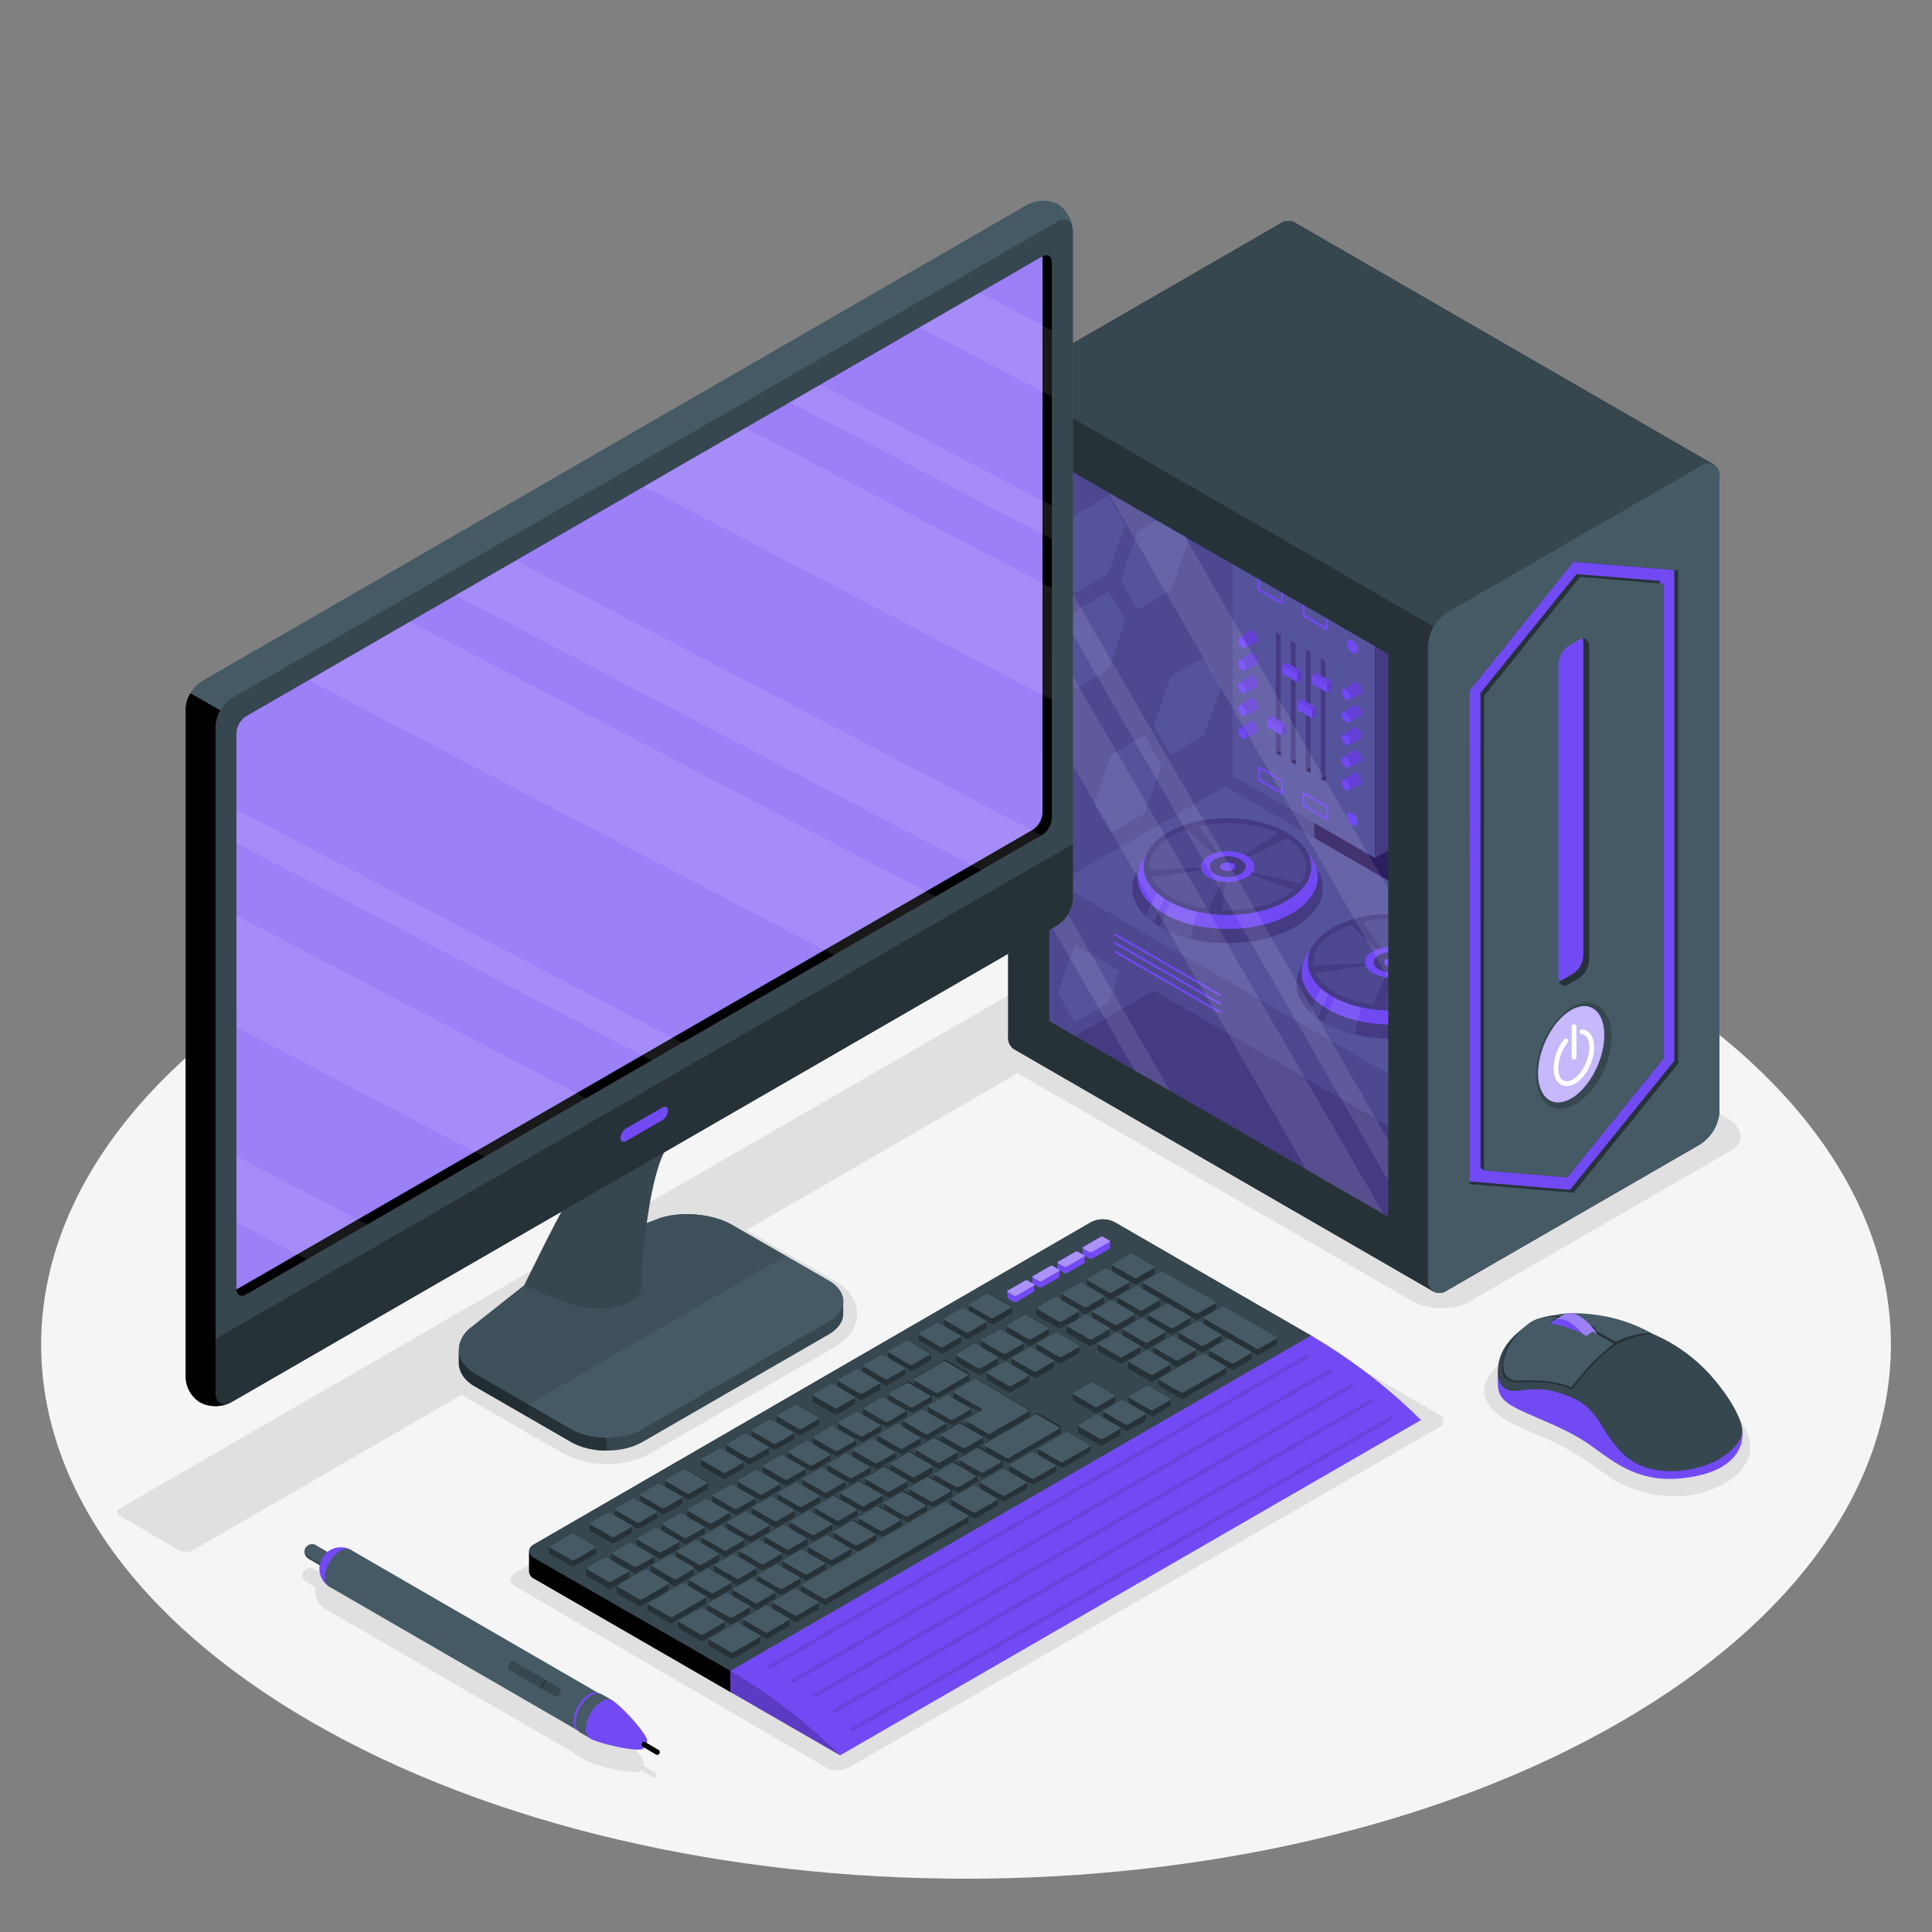 <svg xmlns="http://www.w3.org/2000/svg" viewBox="0 0 500 500"><rect x="0" y="0" width="500" height="500" fill="#808080" stroke="none"/><g id="freepik--Floor--inject-273"><path id="freepik--floor--inject-273" d="M80.75,250.29c-93.47,54-93.47,141.46,0,195.43s245,54,338.5,0,93.47-141.46,0-195.43S174.22,196.32,80.75,250.29Z" style="fill:#f5f5f5"></path></g><g id="freepik--Shadows--inject-273"><path id="freepik--Shadow--inject-273" d="M279.23,266.64l-15.32-8.85a3.71,3.71,0,0,0-3.31,0L31,390.36a1,1,0,0,0,0,1.92l15.47,9a3.64,3.64,0,0,0,3.31,0l69.8-40.36a14.85,14.85,0,0,0,1.43,1L146,376.26a23.94,23.94,0,0,0,22.09,0l48.09-27.76c3.58-2.06,5.62-5.14,5.62-8.44s-2-6.37-5.62-8.44l-23-13.27,86.07-49.8A1,1,0,0,0,279.23,266.64Z" style="fill:#e0e0e0"></path><path id="freepik--shadow--inject-273" d="M169.58,458.76l-3.05-1.84a1.81,1.81,0,0,0,.08-.51,1.4,1.4,0,0,0-.06-.52c-1.14-2.69-6.92-8.75-8.92-9.94l0,0h0L155,444.4a1.85,1.85,0,0,0-.7-.22L89.94,407h0a5.54,5.54,0,0,0-6.22.47L81.19,406h0a2,2,0,0,0-2.68.72,1.89,1.89,0,0,0-.26,1.05h0v0a1.77,1.77,0,0,0,.07.46s0,0,0,0a2.43,2.43,0,0,0,.16.37l.07.11a1.64,1.64,0,0,0,.2.26l.09.1a2.11,2.11,0,0,0,.37.28h0l2.51,1.46a5.53,5.53,0,0,0,2.67,5.72h0l64.33,37.21a2.24,2.24,0,0,0,.56.51l2.62,1.5h0c2,1.12,10.17,3.16,13.1,2.8h0a1.14,1.14,0,0,0,.43-.14,1.9,1.9,0,0,0,.39-.31l3,1.83a.69.69,0,0,0,.94-.24A.67.67,0,0,0,169.58,458.76Z" style="fill:#e0e0e0"></path><path id="freepik--shadow--inject-273" d="M133.32,410.52l80.41,46.88a6.59,6.59,0,0,0,6,0l152.59-87.94c1.65-.94,1.65-2.49,0-3.44l-80.42-46.88a6.57,6.57,0,0,0-5.95,0L133.32,407.08C131.67,408,131.67,409.57,133.32,410.52Z" style="fill:#e0e0e0"></path><path id="freepik--shadow--inject-273" d="M447.92,297.81l-68.08,39.31c-3.78,2.18-10.37,1.91-14.72-.61l-107.39-62c-4.36-2.51-4.83-6.32-1.06-8.5l68.08-39.3c3.78-2.18,10.37-1.91,14.72.61l107.39,62C451.22,291.83,451.69,295.63,447.92,297.81Z" style="fill:#e0e0e0"></path><path id="freepik--shadow--inject-273" d="M443.58,361.25c-11.07-7.82-25.6-17-37.06-15.81a45.47,45.47,0,0,0-10.41,2c-3.76,1.32-6.25,3.64-9,6.41-5.72,5.8-3.45,11.58,7.72,16.14,12.1,4.94,15.5,7.91,21.72,12.27,7,4.92,20.52,7.71,30.67,1.05C456,377.63,454.64,369.07,443.58,361.25Z" style="fill:#e0e0e0"></path></g><g id="freepik--CPU--inject-273"><g id="freepik--cpu--inject-273"><path d="M265.92,95.64a11.13,11.13,0,0,0-5,8.71v163.9a3.51,3.51,0,0,0,1.52,3.28L371,334.25a3.53,3.53,0,0,0,3.56-.35L440,296.13a11.11,11.11,0,0,0,5-8.71V123.52a3.53,3.53,0,0,0-1.47-3.25L335,57.57a3.49,3.49,0,0,0-3.65.3Z" style="fill:#263238"></path><path d="M359.26,169.25l-23-13.3V227.7a3.49,3.49,0,0,0,1.52,3.28l21.52,12.43Z"></path><path d="M271.54,264.27l6.68,3.85,56.91-32.85a11.16,11.16,0,0,0,5-8.71V158.22l-68.62-39.61Z" style="fill:#37474f"></path><polygon points="286.8 128.32 278.07 133.37 273.71 145.97 278.07 153.53 286.8 148.49 291.17 135.89 286.8 128.32" style="fill:#455a64"></polygon><polygon points="303.14 132.49 294.41 137.53 290.04 150.14 294.41 157.7 303.14 152.66 307.51 140.06 303.14 132.49" style="fill:#455a64"></polygon><polygon points="296.22 190.35 287.49 195.39 283.13 207.99 287.49 215.55 296.22 210.51 300.59 197.91 296.22 190.35" style="fill:#455a64"></polygon><polygon points="286.93 239.35 278.2 244.39 273.83 257 278.2 264.56 286.93 259.52 291.3 246.91 286.93 239.35" style="fill:#455a64"></polygon><polygon points="311.66 170.14 302.93 175.19 298.56 187.79 302.93 195.35 311.66 190.31 316.02 177.71 311.66 170.14" style="fill:#455a64"></polygon><polygon points="286.93 153.09 278.2 158.13 273.83 170.73 278.2 178.29 286.93 173.25 291.3 160.65 286.93 153.09" style="fill:#455a64"></polygon><g id="freepik--Controller--inject-273"><polygon points="360.05 278.44 403.45 253.43 317.1 203.54 273.7 228.55 360.05 278.44" style="fill:#455a64"></polygon><polygon points="403.45 253.43 403.44 266.84 360.05 291.85 360.05 278.44 403.45 253.43" style="fill:#263238"></polygon><polygon points="273.7 228.55 273.7 241.96 360.05 291.85 360.05 278.44 273.7 228.55" style="fill:#37474f"></polygon><path d="M315.77,257.79a.26.26,0,0,0,.22-.13.25.25,0,0,0-.09-.34l-27.1-15.64a.25.25,0,0,0-.25.43l27.1,15.65Z" style="fill:#724AF4"></path><path d="M315.77,260a.26.26,0,0,0,.22-.13.25.25,0,0,0-.09-.34l-27.1-15.65a.26.26,0,0,0-.34.1.25.25,0,0,0,.09.34L315.65,260A.19.19,0,0,0,315.77,260Z" style="fill:#724AF4"></path><path d="M315.77,262.26a.25.25,0,0,0,.22-.12.25.25,0,0,0-.09-.34l-27.1-15.65a.25.25,0,0,0-.34.09.26.26,0,0,0,.09.35l27.1,15.64Z" style="fill:#724AF4"></path><path d="M377.59,264.67c-9.63,5.56-25.24,5.56-34.87,0s-9.62-14.57,0-20.13,25.23-5.56,34.86,0S387.21,259.11,377.59,264.67Z" style="fill:#263238"></path><path d="M342.57,264.58l4.88-11.09,5.79,3.06-2.7,11.16a30,30,0,0,1-7.82-3Z" style="fill:#37474f"></path><path d="M338.77,261.69l5.76-10.43,1.58.64L341,263.55A18.06,18.06,0,0,1,338.77,261.69Z" style="fill:#37474f"></path><path d="M376.63,261.22c-9.1,5.25-23.85,5.25-32.95,0s-9.1-13.77,0-19,23.85-5.25,32.95,0S385.73,256,376.63,261.22Z" style="fill:#724AF4"></path><g style="opacity:0.15"><path d="M347.45,253.49l5.79,3.06-1.84,7.63a28.81,28.81,0,0,1-7.42-2.8Z" style="fill:#fff"></path><path d="M344.53,251.26l1.58.64-3.73,8.49a17.65,17.65,0,0,1-2-1.6Z" style="fill:#fff"></path></g><path d="M375.5,257.89c-8.47,4.89-22.21,4.89-30.69,0s-8.47-12.83,0-17.72,22.22-4.89,30.69,0S384,253,375.5,257.89Z" style="fill:#263238"></path><path d="M374.52,257c-7.93,4.4-20.8,4.4-28.73,0s-7.94-11.54,0-15.95,20.8-4.4,28.74,0S382.46,252.6,374.52,257Z" style="fill:#37474f"></path><path d="M377.34,255l-17.18-6L379,253.32A11.64,11.64,0,0,1,377.34,255Z" style="fill:#263238"></path><path d="M355.34,260,360.16,249l-1.44,11.24C357.58,260.22,356.46,260.12,355.34,260Z" style="fill:#263238"></path><path d="M339.91,249.85l20.25-.82-19.7,2.73A6.79,6.79,0,0,1,339.91,249.85Z" style="fill:#263238"></path><path d="M352.59,238.56,360.16,249l-10.63-9.6A30,30,0,0,1,352.59,238.56Z" style="fill:#263238"></path><path d="M374.53,241.05c.38.22.72.44,1.07.66L360.16,249l13-8.67C373.62,240.58,374.08,240.81,374.53,241.05Z" style="fill:#263238"></path><path d="M365.05,251.85a10.82,10.82,0,0,1-9.79,0c-2.7-1.56-2.7-4.09,0-5.65a10.82,10.82,0,0,1,9.79,0C367.75,247.76,367.75,250.29,365.05,251.85Z" style="fill:#724AF4"></path><path d="M363.45,250.93a7.29,7.29,0,0,1-6.59,0c-1.82-1.05-1.82-2.75,0-3.8a7.29,7.29,0,0,1,6.59,0C365.27,248.18,365.27,249.88,363.45,250.93Z" style="fill:#263238"></path><path d="M361.53,249.82a3,3,0,0,1-2.75,0,.84.84,0,0,1,0-1.59,3.09,3.09,0,0,1,2.75,0A.84.84,0,0,1,361.53,249.82Z" style="fill:#724AF4"></path><path d="M335.13,239.92c-9.63,5.56-25.24,5.56-34.86,0s-9.63-14.57,0-20.13,25.23-5.56,34.86,0S344.76,234.36,335.13,239.92Z" style="fill:#263238"></path><path d="M300.12,239.83,305,228.74l5.79,3.06L308.09,243a29.89,29.89,0,0,1-7.82-3Z" style="fill:#37474f"></path><path d="M296.32,236.94l5.76-10.43,1.57.65-5.12,11.64A15.94,15.94,0,0,1,296.32,236.94Z" style="fill:#37474f"></path><path d="M334.17,236.47c-9.09,5.25-23.85,5.25-32.95,0s-9.1-13.77,0-19,23.86-5.25,33,0S343.27,231.22,334.17,236.47Z" style="fill:#724AF4"></path><g style="opacity:0.15"><path d="M305,228.74l5.79,3.06-1.84,7.63a28.81,28.81,0,0,1-7.42-2.8Z" style="fill:#fff"></path><path d="M302.08,226.51l1.57.65-3.73,8.48a16.61,16.61,0,0,1-2-1.6Z" style="fill:#fff"></path></g><path d="M333,233.14c-8.47,4.89-22.21,4.89-30.69,0s-8.47-12.83,0-17.72,22.21-4.89,30.68,0S341.52,228.25,333,233.14Z" style="fill:#263238"></path><path d="M332.07,232.25c-7.94,4.41-20.8,4.41-28.74,0s-7.93-11.54,0-15.94,20.8-4.41,28.74,0S340,227.85,332.07,232.25Z" style="fill:#37474f"></path><path d="M334.88,230.29l-17.18-6,18.79,4.29A11.16,11.16,0,0,1,334.88,230.29Z" style="fill:#263238"></path><path d="M312.89,235.22l4.81-10.94-1.44,11.24C315.13,235.47,314,235.37,312.89,235.22Z" style="fill:#263238"></path><path d="M297.45,225.1l20.25-.82L298,227A6.65,6.65,0,0,1,297.45,225.1Z" style="fill:#263238"></path><path d="M310.14,213.81l7.56,10.47-10.63-9.6A29.46,29.46,0,0,1,310.14,213.81Z" style="fill:#263238"></path><path d="M332.07,216.31c.38.21.73.43,1.07.66l-15.44,7.31,13-8.67C331.16,215.83,331.62,216.06,332.07,216.31Z" style="fill:#263238"></path><path d="M322.59,227.1a10.8,10.8,0,0,1-9.78,0c-2.7-1.56-2.7-4.09,0-5.65a10.83,10.83,0,0,1,9.78,0C325.29,223,325.29,225.54,322.59,227.1Z" style="fill:#724AF4"></path><path d="M321,226.18a7.29,7.29,0,0,1-6.59,0c-1.81-1.05-1.81-2.75,0-3.8a7.27,7.27,0,0,1,6.58,0C322.81,223.43,322.81,225.13,321,226.18Z" style="fill:#263238"></path><path d="M319.07,225.07a3,3,0,0,1-2.74,0,.83.83,0,0,1,0-1.58,3,3,0,0,1,2.74,0A.83.83,0,0,1,319.07,225.07Z" style="fill:#724AF4"></path></g><g id="freepik--controller--inject-273"><polygon points="355.83 163.95 355.83 222.05 319.03 200.78 319.03 142.67 355.83 163.95" style="fill:#455a64"></polygon><polygon points="355.83 222.05 367.44 215.35 367.44 157.25 355.83 163.95 355.83 222.05" style="fill:#263238"></polygon><polygon points="319.03 142.67 330.64 135.97 367.44 157.25 355.83 163.95 319.03 142.67" style="fill:#37474f"></polygon><path d="M343.63,159.51a.25.25,0,0,1,0,.12l0,3.21a.27.27,0,0,1-.12.22.3.3,0,0,1-.26,0l-6.05-3.55a.27.27,0,0,1-.12-.22l0-3.15a.26.26,0,0,1,.13-.22.28.28,0,0,1,.25,0l6.05,3.5A.2.2,0,0,1,343.63,159.51Zm-.44,2.89,0-2.62-5.55-3.21,0,2.58Z" style="fill:#724AF4"></path><path d="M332,152.8a.5.5,0,0,1,0,.13l0,3.21a.23.23,0,0,1-.13.21.23.23,0,0,1-.25,0l-6.05-3.55a.22.22,0,0,1-.12-.21l0-3.15a.25.25,0,0,1,.13-.22.23.23,0,0,1,.25,0l6.05,3.49A.26.26,0,0,1,332,152.8Zm-.44,2.9,0-2.63-5.55-3.2v2.57Z" style="fill:#724AF4"></path><path d="M343.63,208.67a.28.28,0,0,1,0,.12l0,3.21a.26.26,0,0,1-.12.22.24.24,0,0,1-.26,0l-6.05-3.55a.25.25,0,0,1-.12-.21l0-3.16a.26.26,0,0,1,.13-.22.28.28,0,0,1,.25,0l6.05,3.5A.2.2,0,0,1,343.63,208.67Zm-.44,2.9,0-2.63-5.55-3.21,0,2.58Z" style="fill:#724AF4"></path><path d="M332,202a.34.34,0,0,1,0,.12l0,3.21a.26.26,0,0,1-.13.22.28.28,0,0,1-.25,0L325.65,202a.22.22,0,0,1-.12-.21l0-3.15a.25.25,0,0,1,.13-.22.28.28,0,0,1,.25,0l6.05,3.49A.28.28,0,0,1,332,202Zm-.44,2.89,0-2.62L326,199v2.58Z" style="fill:#724AF4"></path><polygon points="343.06 202.31 343.06 171.03 341.8 170.3 341.8 201.58 343.06 202.31" style="fill:#263238"></polygon><polygon points="344.55 176.36 343.45 177 339.58 174.76 340.68 174.13 344.55 176.36" style="fill:#724AF4"></polygon><polygon points="344.55 176.36 343.45 177 339.58 174.76 340.68 174.13 344.55 176.36" style="opacity:0.15"></polygon><polygon points="343.46 179.23 343.45 177 339.58 174.76 339.58 177 343.46 179.23" style="fill:#724AF4"></polygon><polygon points="344.55 178.6 344.55 176.36 343.45 177 343.46 179.23 344.55 178.6" style="fill:#724AF4"></polygon><polygon points="344.55 178.6 344.55 176.36 343.45 177 343.46 179.23 344.55 178.6" style="opacity:0.3"></polygon><polygon points="341.8 201.58 343.06 200.85 343.06 202.31 341.8 201.58"></polygon><polygon points="339.19 200.08 339.19 168.79 337.93 168.06 337.93 199.35 339.19 200.08" style="fill:#263238"></polygon><polygon points="340.68 183.07 339.58 183.7 335.71 181.46 336.81 180.83 340.68 183.07" style="fill:#724AF4"></polygon><polygon points="340.68 183.07 339.58 183.7 335.71 181.46 336.81 180.83 340.68 183.07" style="opacity:0.15"></polygon><polygon points="339.59 185.94 339.58 183.7 335.71 181.46 335.71 183.7 339.59 185.94" style="fill:#724AF4"></polygon><polygon points="340.68 185.3 340.68 183.07 339.58 183.7 339.59 185.94 340.68 185.3" style="fill:#724AF4"></polygon><polygon points="340.68 185.3 340.68 183.07 339.58 183.7 339.59 185.94 340.68 185.3" style="opacity:0.3"></polygon><polygon points="337.93 199.35 339.19 198.62 339.19 200.08 337.93 199.35"></polygon><polygon points="335.32 197.85 335.32 166.56 334.05 165.83 334.05 197.11 335.32 197.85" style="fill:#263238"></polygon><polygon points="336.81 173.7 335.71 174.33 331.84 172.1 332.94 171.46 336.81 173.7" style="fill:#724AF4"></polygon><polygon points="336.81 173.7 335.71 174.33 331.84 172.1 332.94 171.46 336.81 173.7" style="opacity:0.15"></polygon><polygon points="335.72 176.57 335.71 174.33 331.84 172.1 331.84 174.33 335.72 176.57" style="fill:#724AF4"></polygon><polygon points="336.81 175.93 336.81 173.7 335.71 174.33 335.72 176.57 336.81 175.93" style="fill:#724AF4"></polygon><polygon points="336.81 175.93 336.81 173.7 335.71 174.33 335.72 176.57 336.81 175.93" style="opacity:0.3"></polygon><polygon points="334.05 197.11 335.32 196.38 335.32 197.85 334.05 197.11"></polygon><polygon points="331.45 195.61 331.45 164.33 330.18 163.59 330.18 194.88 331.45 195.61" style="fill:#263238"></polygon><polygon points="332.94 187.53 331.84 188.17 327.97 185.93 329.07 185.3 332.94 187.53" style="fill:#724AF4"></polygon><polygon points="332.94 187.53 331.84 188.17 327.97 185.93 329.07 185.3 332.94 187.53" style="opacity:0.15"></polygon><polygon points="331.85 190.41 331.84 188.17 327.97 185.93 327.97 188.17 331.85 190.41" style="fill:#724AF4"></polygon><polygon points="332.94 189.77 332.94 187.53 331.84 188.17 331.85 190.41 332.94 189.77" style="fill:#724AF4"></polygon><polygon points="332.94 189.77 332.94 187.53 331.84 188.17 331.85 190.41 332.94 189.77" style="opacity:0.3"></polygon><polygon points="330.18 194.88 331.45 194.15 331.45 195.61 330.18 194.88"></polygon><path d="M352,179.6h0l-3,1.49-1.5-2.6,2.77-1.83h0a.81.81,0,0,1,.89.05,2.64,2.64,0,0,1,1.2,2.08A.83.83,0,0,1,352,179.6Z" style="fill:#724AF4"></path><path d="M352,179.6h0l-3,1.49-1.5-2.6,2.77-1.83h0a.81.81,0,0,1,.89.05,2.64,2.64,0,0,1,1.2,2.08A.83.83,0,0,1,352,179.6Z" style="opacity:0.2"></path><path d="M348.27,178.54c-.59-.34-1.07-.06-1.07.62a2.36,2.36,0,0,0,1.07,1.84c.58.34,1.06.06,1.06-.62A2.38,2.38,0,0,0,348.27,178.54Z" style="fill:#724AF4"></path><path d="M352,185.45h0l-3,1.49-1.5-2.6,2.77-1.83h0a.83.83,0,0,1,.89,0,2.66,2.66,0,0,1,1.2,2.09A.81.81,0,0,1,352,185.45Z" style="fill:#724AF4"></path><path d="M352,185.45h0l-3,1.49-1.5-2.6,2.77-1.83h0a.83.83,0,0,1,.89,0,2.66,2.66,0,0,1,1.2,2.09A.81.81,0,0,1,352,185.45Z" style="opacity:0.2"></path><path d="M348.28,184.4c-.59-.34-1.07-.07-1.07.61a2.35,2.35,0,0,0,1.07,1.84c.58.34,1.06.06,1.06-.61A2.36,2.36,0,0,0,348.28,184.4Z" style="fill:#724AF4"></path><path d="M352,191.3h0l-3,1.49-1.5-2.6,2.77-1.83h0a.81.81,0,0,1,.89.06,2.62,2.62,0,0,1,1.2,2.08A.81.81,0,0,1,352,191.3Z" style="fill:#724AF4"></path><path d="M352,191.3h0l-3,1.49-1.5-2.6,2.77-1.83h0a.81.81,0,0,1,.89.06,2.62,2.62,0,0,1,1.2,2.08A.81.81,0,0,1,352,191.3Z" style="opacity:0.2"></path><path d="M348.29,190.25c-.59-.34-1.07-.06-1.07.61a2.33,2.33,0,0,0,1.07,1.84c.58.34,1.06.07,1.06-.61A2.36,2.36,0,0,0,348.29,190.25Z" style="fill:#724AF4"></path><path d="M352,197.16h0l-3,1.49-1.5-2.6,2.77-1.83h0a.81.81,0,0,1,.89.05,2.66,2.66,0,0,1,1.2,2.09A.81.81,0,0,1,352,197.16Z" style="fill:#724AF4"></path><path d="M352,197.16h0l-3,1.49-1.5-2.6,2.77-1.83h0a.81.81,0,0,1,.89.05,2.66,2.66,0,0,1,1.2,2.09A.81.81,0,0,1,352,197.16Z" style="opacity:0.2"></path><path d="M348.29,196.1c-.58-.33-1.06-.06-1.06.62a2.36,2.36,0,0,0,1.06,1.84c.59.34,1.07.06,1.07-.62A2.36,2.36,0,0,0,348.29,196.1Z" style="fill:#724AF4"></path><path d="M352,203h0l-3,1.49-1.5-2.6,2.77-1.82h0a.81.81,0,0,1,.89.06,2.65,2.65,0,0,1,1.2,2.08A.81.81,0,0,1,352,203Z" style="fill:#724AF4"></path><path d="M352,203h0l-3,1.49-1.5-2.6,2.77-1.82h0a.81.81,0,0,1,.89.06,2.65,2.65,0,0,1,1.2,2.08A.81.81,0,0,1,352,203Z" style="opacity:0.2"></path><path d="M348.3,202c-.58-.34-1.06-.07-1.06.61a2.36,2.36,0,0,0,1.06,1.84c.59.34,1.07.07,1.07-.61A2.35,2.35,0,0,0,348.3,202Z" style="fill:#724AF4"></path><path d="M325.14,166.21h0l-3,1.49-1.5-2.6,2.77-1.83h0a.83.83,0,0,1,.89.05,2.68,2.68,0,0,1,1.2,2.09A.83.83,0,0,1,325.14,166.21Z" style="fill:#724AF4"></path><path d="M325.14,166.21h0l-3,1.49-1.5-2.6,2.77-1.83h0a.83.83,0,0,1,.89.05,2.68,2.68,0,0,1,1.2,2.09A.83.83,0,0,1,325.14,166.21Z" style="opacity:0.2"></path><path d="M321.44,165.16c-.59-.34-1.06-.07-1.06.61a2.33,2.33,0,0,0,1.06,1.84c.59.34,1.06.06,1.06-.61A2.32,2.32,0,0,0,321.44,165.16Z" style="fill:#724AF4"></path><path d="M325.15,172.06h0l-3,1.49-1.5-2.6,2.77-1.83h0a.81.81,0,0,1,.89.06,2.65,2.65,0,0,1,1.2,2.08A.83.83,0,0,1,325.15,172.06Z" style="fill:#724AF4"></path><path d="M325.15,172.06h0l-3,1.49-1.5-2.6,2.77-1.83h0a.81.81,0,0,1,.89.06,2.65,2.65,0,0,1,1.2,2.08A.83.83,0,0,1,325.15,172.06Z" style="opacity:0.2"></path><path d="M321.45,171c-.59-.34-1.06-.06-1.06.61a2.33,2.33,0,0,0,1.06,1.84c.59.34,1.06.07,1.06-.61A2.33,2.33,0,0,0,321.45,171Z" style="fill:#724AF4"></path><path d="M325.16,177.92h0l-3,1.49-1.5-2.6,2.77-1.83h0a.81.81,0,0,1,.89,0,2.67,2.67,0,0,1,1.2,2.08A.85.85,0,0,1,325.16,177.92Z" style="fill:#724AF4"></path><path d="M325.16,177.92h0l-3,1.49-1.5-2.6,2.77-1.83h0a.81.81,0,0,1,.89,0,2.67,2.67,0,0,1,1.2,2.08A.85.85,0,0,1,325.16,177.92Z" style="opacity:0.2"></path><path d="M321.46,176.86c-.59-.34-1.06-.06-1.06.62a2.35,2.35,0,0,0,1.06,1.84c.59.34,1.06.06,1.06-.62A2.35,2.35,0,0,0,321.46,176.86Z" style="fill:#724AF4"></path><path d="M325.17,183.77h0l-3,1.49-1.5-2.6,2.77-1.83h0a.83.83,0,0,1,.89,0,2.68,2.68,0,0,1,1.2,2.09A.83.83,0,0,1,325.17,183.77Z" style="fill:#724AF4"></path><path d="M325.17,183.77h0l-3,1.49-1.5-2.6,2.77-1.83h0a.83.83,0,0,1,.89,0,2.68,2.68,0,0,1,1.2,2.09A.83.83,0,0,1,325.17,183.77Z" style="opacity:0.2"></path><path d="M321.47,182.72c-.59-.34-1.06-.07-1.06.61a2.33,2.33,0,0,0,1.06,1.84c.59.34,1.06.06,1.06-.61A2.33,2.33,0,0,0,321.47,182.72Z" style="fill:#724AF4"></path><path d="M325.18,189.62h0l-3,1.49-1.5-2.6,2.77-1.83h0a.81.81,0,0,1,.89.06,2.65,2.65,0,0,1,1.2,2.08A.83.83,0,0,1,325.18,189.62Z" style="fill:#724AF4"></path><path d="M325.18,189.62h0l-3,1.49-1.5-2.6,2.77-1.83h0a.81.81,0,0,1,.89.06,2.65,2.65,0,0,1,1.2,2.08A.83.83,0,0,1,325.18,189.62Z" style="opacity:0.2"></path><path d="M321.48,188.57c-.59-.34-1.06-.06-1.06.61a2.32,2.32,0,0,0,1.06,1.84c.59.34,1.06.07,1.06-.61A2.33,2.33,0,0,0,321.48,188.57Z" style="fill:#724AF4"></path><path d="M350,165.74c-.75-.43-1.36-.08-1.36.79a3,3,0,0,0,1.36,2.35c.75.43,1.36.08,1.36-.79A3,3,0,0,0,350,165.74Z" style="fill:#724AF4"></path><path d="M350,210.43c-.75-.43-1.36-.08-1.36.78a3,3,0,0,0,1.36,2.36c.75.43,1.35.08,1.35-.79A3,3,0,0,0,350,210.43Z" style="fill:#724AF4"></path></g><path d="M443.57,120.27,335,57.57a3.49,3.49,0,0,0-3.65.3L265.92,95.64a11.12,11.12,0,0,0-5,8.71v163.9a3.53,3.53,0,0,0,1.51,3.28L371,334.25a3.53,3.53,0,0,0,3.56-.35L440,296.13a11.1,11.1,0,0,0,5-8.71V123.52A3.53,3.53,0,0,0,443.57,120.27ZM359.26,314.91l-87.71-50.64V118.61l87.71,50.64Z" style="fill:#263238"></path><polygon points="271.55 264.27 359.26 314.91 359.26 169.25 271.55 118.61 271.55 264.27" style="fill:#724AF4;opacity:0.4"></polygon><path d="M271.54,238.67l22.18,38.4,9.07,5.24-31.25-54.12Zm0-51.23,66.55,115.25,20,11.53L271.54,164.38Zm35.17-48.53-20-11.52L359.26,253v-23Zm-35.17,14.66L359.26,305.5V295L271.54,143.1Z" style="fill:#fff;opacity:0.1"></path><path d="M369.56,167.1V331a3.07,3.07,0,0,0,5,2.9L440,296.13a11.11,11.11,0,0,0,5-8.71V123.52a3.07,3.07,0,0,0-5-2.9l-32.77,18.92-32.65,18.85A11.1,11.1,0,0,0,369.56,167.1Z" style="fill:#455a64"></path><path d="M408.93,149.32l21.58,1.74V273.92l-24.95,30.81-21.47-1.79V180.07l24.84-30.75m-1.69-3.93-26.93,33.35V306.42l26.93,2.25,27.05-33.42V147.57l-27.05-2.18Z" style="fill:#263238"></path><path d="M380.31,305.76l26,2.17,27-33.41v-127l-26.1-2.11-26.93,33.35Zm2.83-126.42L408,148.59l21.58,1.74V151l.95.08V273.92l-24.95,30.81-21.47-1.79-.95-.73Z" style="fill:#724AF4"></path><path d="M408.76,253.12l-2.93,1.69c-1.4.81-2.53-.05-2.53-1.92V172.05a6.07,6.07,0,0,1,2.53-4.84l2.93-1.69c1.4-.81,2.54,0,2.54,1.91v80.84A6.09,6.09,0,0,1,408.76,253.12Z" style="fill:#724AF4"></path><path d="M411.3,167.43v80.84a6.08,6.08,0,0,1-2.53,4.85l-2.94,1.69a1.49,1.49,0,0,1-2.39-.9,2,2,0,0,0,.86-.29l2.93-1.7a6,6,0,0,0,2.53-4.84V166.24a3.42,3.42,0,0,0-.14-1C410.6,165.12,411.3,166,411.3,167.43Z" style="fill:#263238"></path><path d="M265.92,95.65l65.44-37.78a3.48,3.48,0,0,1,3.63-.3l108.58,62.7a3.55,3.55,0,0,0-3.56.34l-65.44,37.78a10.25,10.25,0,0,0-3.55,3.74L262.36,99.39A10.35,10.35,0,0,1,265.92,95.65Z" style="fill:#37474f"></path><ellipse cx="407.3" cy="273.2" rx="14.43" ry="8.68" transform="translate(-3.57 541.01) rotate(-66.95)" style="fill:#37474f"></ellipse><ellipse cx="407.3" cy="273.2" rx="13.17" ry="7.45" transform="matrix(0.39, -0.92, 0.92, 0.39, -3.57, 541.01)" style="fill:#724AF4"></ellipse><ellipse cx="407.3" cy="273.2" rx="13.17" ry="7.45" transform="matrix(0.39, -0.92, 0.92, 0.39, -3.57, 541.01)" style="fill:#fff;opacity:0.6"></ellipse><path d="M409.5,266.41a.62.62,0,0,0-.69.54.63.63,0,0,0,.55.69c1.2.14,1.95,1.45,1.95,3.42,0,3.21-1.94,6.94-4.32,8.31a2.43,2.43,0,0,1-2.41.25c-.82-.48-1.3-1.65-1.3-3.21a11.23,11.23,0,0,1,2.47-6.64.63.63,0,0,0-.09-.87.61.61,0,0,0-.87.09,12.37,12.37,0,0,0-2.74,7.42c0,2,.69,3.58,1.91,4.28a3,3,0,0,0,1.5.39,4.31,4.31,0,0,0,2.15-.64c2.77-1.6,4.94-5.72,4.94-9.38C412.55,268.41,411.38,266.62,409.5,266.41Zm-2.13,7.81a.61.61,0,0,0,.62-.61V265.7a.62.62,0,1,0-1.24,0v7.91A.61.61,0,0,0,407.37,274.22Z" style="fill:#fff"></path></g></g><g id="freepik--Monitor--inject-273"><g id="freepik--monitor--inject-273"><path d="M214.36,331.35,189.44,317c-5.12-3-13.73-3.63-19.25-1.51l-14.79,5.69A85.52,85.52,0,0,0,137,331.61l-15,11.86a7.51,7.51,0,0,0-3.23,5.8c0,.57,0,2.85,0,3.43,0,2.29,1.39,4.52,4.09,6.07l24.92,14.39c5.12,3,13.41,3,18.53,0l48.09-27.76c2.57-1.49,3.84-3.43,3.83-5.38,0-.55,0-2.76,0-3.32C218.19,334.77,216.92,332.83,214.36,331.35Z" style="fill:#37474f"></path><path d="M118.73,352.7c0,2.29,1.39,4.52,4.09,6.07l24.92,14.39a18.9,18.9,0,0,0,9.26,2.22v-3.56l-38.27-22.1C118.72,350.6,118.72,352.23,118.73,352.7Z" style="fill:#263238"></path><path d="M170.19,315.46l-14.79,5.69A85.52,85.52,0,0,0,137,331.61l-15,11.86c-4.64,3.65-4.26,9,.86,12l24.92,14.39c5.12,2.95,13.41,2.95,18.53,0l48.09-27.77c5.12-2.95,5.12-7.74,0-10.7L189.44,317C184.32,314,175.71,313.34,170.19,315.46Z" style="fill:#455a64"></path><path d="M189.44,317c-5.12-3-13.73-3.63-19.25-1.51l-14.79,5.69A85.52,85.52,0,0,0,137,331.61l-15,11.86a7.51,7.51,0,0,0-3.23,5.8c0,.57,0,2.85,0,3.43,0,2.29,1.39,4.52,4.09,6.07l13.88,8v-3.33L203.34,325Z" style="opacity:0.1"></path><path d="M166.09,332.1c0-7.35,2.3-30.49,7.12-35.9l-15.43-1.71c-7.59,8-16.67,27.18-22.17,38.22,0,0,4.53,1.85,10.12,4.16s13.36,2.31,17.36,0a5.38,5.38,0,0,0,3-4.77Z" style="fill:#37474f"></path><path d="M163.21,296.72c3,1.24,7.16,1.24,9.3,0s2.14-3.65,0-5.38l-3.88-3.14a44.81,44.81,0,0,0-10.85,6.29Z" style="fill:#e0e0e0"></path><path d="M51.91,363a8.81,8.81,0,0,0,8-.15L273.56,239.5a9.09,9.09,0,0,0,4.1-7.11V59.79a8.77,8.77,0,0,0-3.85-6.95,8.78,8.78,0,0,0-7.95.14L52.16,176.34a9.09,9.09,0,0,0-4.1,7.11v172.6A8.79,8.79,0,0,0,51.91,363Z" style="fill:#455a64"></path><path d="M59.86,362.86l213.7-123.37a9.07,9.07,0,0,0,4.1-7.1V59.79c0-2.62-1.84-3.68-4.1-2.37L59.86,180.78a9.09,9.09,0,0,0-4.1,7.11v172.6C55.76,363.1,57.59,364.16,59.86,362.86Z" style="fill:#37474f"></path><path d="M55.76,346.53v14c0,2.61,1.83,3.67,4.1,2.37l213.7-123.37a9.07,9.07,0,0,0,4.1-7.1v-14Z" style="fill:#263238"></path><path d="M61.18,333.55V189.72a5.57,5.57,0,0,1,2.52-4.37l206-118.93c1.39-.8,2.52-.15,2.52,1.46V211.72a5.59,5.59,0,0,1-2.52,4.37L63.7,335C62.31,335.81,61.18,335.16,61.18,333.55Z"></path><path d="M269.81,66.49s0-.07,0-.11l-.09,0L63.7,185.35a5.57,5.57,0,0,0-2.52,4.37V333.55s0,.07,0,.11l.09,0,206-118.92a5.59,5.59,0,0,0,2.52-4.37Z" style="fill:#724AF4"></path><path d="M269.81,66.49s0-.07,0-.11l-.09,0L63.7,185.35a5.57,5.57,0,0,0-2.52,4.37V333.55s0,.07,0,.11l.09,0,206-118.92a5.59,5.59,0,0,0,2.52-4.37Z" style="fill:#fff;opacity:0.3"></path><path d="M49.27,179.4,57,183.83a8.72,8.72,0,0,0-1.21,4V360.49c0,2.38,1.61,3.72,4.1,2.37a8.69,8.69,0,0,1-8,.15,7.9,7.9,0,0,1-3.85-6.46V183.45A8.43,8.43,0,0,1,49.27,179.4Z"></path><path d="M162.07,292l9.28-5.33c.83-.48,1.5-.14,1.5.76a3.23,3.23,0,0,1-1.5,2.5l-9.28,5.33c-.83.48-1.5.14-1.5-.76A3.23,3.23,0,0,1,162.07,292Z" style="fill:#724AF4"></path><path d="M61.18,316.39l18.24,9.54,15.62-9L61.18,299.2Zm211.06-164.2L193,110.72l-26.3,15.18,105.56,55.23Zm0-21.31L212.34,99.54l-7.89,4.55,67.79,35.47Zm0-45.43-18.61-9.74-15.62,9,34.23,17.91Zm-211,180.41,64.16,33.57,26.29-15.18L61.18,236.92Zm56.7-111.79,136,71.16,15.62-9-136-71.16Zm-38,22,136,71.16L242.12,232l-136-71.15ZM61.18,218.2l107.46,56.23,7.89-4.55L61.18,209.52Z" style="fill:#fff;opacity:0.1"></path></g></g><g id="freepik--Keyboard--inject-273"><g id="freepik--keyboard--inject-273"><g id="freepik--keyboard--inject-273"><path d="M340.53,347.38a2.14,2.14,0,0,0-1.26-1.75l-50.83-29.34a6.67,6.67,0,0,0-6.06,0L138.19,399.7a2.1,2.1,0,0,0-1.25,1.75v5.33a2.1,2.1,0,0,0,1.25,1.75L189,437.87a6.73,6.73,0,0,0,6.07,0l144.2-83.26a2.12,2.12,0,0,0,1.26-1.74Z" style="fill:#263238"></path><path d="M189,432.4l-50.81-29.2c-1.67-1-1.67-2.53,0-3.5l144.19-83.41a6.67,6.67,0,0,1,6.06,0l50.83,29.34c1.68,1,1.68,2.54,0,3.5L195.07,432.4A6.73,6.73,0,0,1,189,432.4Z" style="fill:#37474f"></path><path d="M191.84,433.12v5.45a6.13,6.13,0,0,1-2.85-.7L138.2,408.53a2.14,2.14,0,0,1-1.26-1.75v-5.34a2.14,2.14,0,0,0,1.26,1.75L189,432.41A6.26,6.26,0,0,0,191.84,433.12Z"></path></g><path d="M287.82,327.65a.16.16,0,0,0,0,.15.14.14,0,0,0,0,.14.16.16,0,0,0,0,.15.16.16,0,0,0,0,.15.16.16,0,0,0,0,.15.14.14,0,0,0,0,.14.16.16,0,0,0,0,.15.16.16,0,0,0,0,.15.17.17,0,0,0,0,.2l-1.24-.71a.81.81,0,0,0-.74,0l-4.45,2.57a.19.19,0,0,0-.1.25.16.16,0,0,0,0,.15.16.16,0,0,0,0,.15.16.16,0,0,0,0,.15.14.14,0,0,0,0,.14.16.16,0,0,0,0,.15.16.16,0,0,0,0,.15.16.16,0,0,0,0,.15.14.14,0,0,0,0,.14.16.16,0,0,0,0,.15.16.16,0,0,0,0,.15.17.17,0,0,0,0,.2l-1.24-.71a.79.79,0,0,0-.73,0l-4.46,2.57a.19.19,0,0,0-.1.25.16.16,0,0,0,0,.15.16.16,0,0,0,0,.15.14.14,0,0,0,0,.14.16.16,0,0,0,0,.15.16.16,0,0,0,0,.15.16.16,0,0,0,0,.15.14.14,0,0,0,0,.14.16.16,0,0,0,0,.15.16.16,0,0,0,0,.15.16.16,0,0,0,0,.15.17.17,0,0,0,0,.2l-1.24-.72a.85.85,0,0,0-.73,0l-4.46,2.58a.19.19,0,0,0-.1.25.16.16,0,0,0,0,.15.14.14,0,0,0,0,.14.16.16,0,0,0,0,.15.16.16,0,0,0,0,.15.16.16,0,0,0,0,.15.14.14,0,0,0,0,.14.16.16,0,0,0,0,.15.16.16,0,0,0,0,.15.16.16,0,0,0,0,.15.14.14,0,0,0,0,.14c-.06.11,0,.23.16.32l5.53,3.2a.81.81,0,0,0,.74,0l4.46-2.57a.19.19,0,0,0,.1-.25.2.2,0,0,0,0-.15.19.19,0,0,0,0-.15.2.2,0,0,0,0-.15.17.17,0,0,0,0-.14.19.19,0,0,0,0-.15.2.2,0,0,0,0-.15.19.19,0,0,0,0-.15.17.17,0,0,0,0-.14.2.2,0,0,0,0-.15.2.2,0,0,0,0-.15.21.21,0,0,0,0-.2l1.23.71a.81.81,0,0,0,.74,0l4.46-2.57a.19.19,0,0,0,.1-.25.2.2,0,0,0,0-.15.2.2,0,0,0,0-.15.17.17,0,0,0,0-.14.2.2,0,0,0,0-.15.2.2,0,0,0,0-.15.19.19,0,0,0,0-.15.17.17,0,0,0,0-.14.2.2,0,0,0,0-.15.19.19,0,0,0,0-.15.2.2,0,0,0,0-.15.19.19,0,0,0,0-.2l1.24.71a.84.84,0,0,0,.74,0l4.45-2.58a.19.19,0,0,0,.11-.25.19.19,0,0,0,0-.15.19.19,0,0,0,0-.15.17.17,0,0,0,0-.14.19.19,0,0,0,0-.15.2.2,0,0,0,0-.15.17.17,0,0,0,0-.14.2.2,0,0,0,0-.15.19.19,0,0,0,0-.15.2.2,0,0,0,0-.15.17.17,0,0,0,0-.14.2.2,0,0,0,0-.21l1.24.72a.84.84,0,0,0,.74,0l4.45-2.57a.2.2,0,0,0,.11-.26.2.2,0,0,0,0-.15.17.17,0,0,0,0-.14.2.2,0,0,0,0-.15.2.2,0,0,0,0-.15.2.2,0,0,0,0-.15.17.17,0,0,0,0-.14.2.2,0,0,0,0-.15.2.2,0,0,0,0-.15.19.19,0,0,0,0-.15.17.17,0,0,0,0-.14c.05-.11,0-.23-.16-.32l-5.54-3.2a.81.81,0,0,0-.74,0l-4.45,2.57a.19.19,0,0,0-.1.25.16.16,0,0,0,0,.15A.16.16,0,0,0,287.82,327.65ZM247.39,351a.16.16,0,0,0,0,.15.16.16,0,0,0,0,.15.14.14,0,0,0,0,.14.16.16,0,0,0,0,.15.16.16,0,0,0,0,.15s0,.09,0,.15a.14.14,0,0,0,0,.14.16.16,0,0,0,0,.15c0,.1,0,.23.16.32l5.54,3.2a.82.82,0,0,0,.73,0l4.46-2.57a.2.2,0,0,0,.1-.26s0-.09,0-.15a.14.14,0,0,0,0-.14.16.16,0,0,0,0-.15.16.16,0,0,0,0-.15s0-.09,0-.15a.14.14,0,0,0,0-.14.16.16,0,0,0,0-.15.16.16,0,0,0,0-.15.14.14,0,0,0,0-.14.16.16,0,0,0,0-.15.2.2,0,0,0,0-.21l1.23.72a.81.81,0,0,0,.74,0l4.46-2.57a.2.2,0,0,0,.1-.26.14.14,0,0,0,0-.14.16.16,0,0,0,0-.15.16.16,0,0,0,0-.15.16.16,0,0,0,0-.15.14.14,0,0,0,0-.14.16.16,0,0,0,0-.15.16.16,0,0,0,0-.15s0-.09,0-.15a.14.14,0,0,0,0-.14.16.16,0,0,0,0-.15.18.18,0,0,0,0-.2l1.23.71a.81.81,0,0,0,.74,0l4.46-2.57a.19.19,0,0,0,.1-.25.2.2,0,0,0,0-.15.2.2,0,0,0,0-.15.19.19,0,0,0,0-.15.17.17,0,0,0,0-.14.2.2,0,0,0,0-.15.19.19,0,0,0,0-.15.2.2,0,0,0,0-.15.17.17,0,0,0,0-.14.2.2,0,0,0,0-.15.2.2,0,0,0,0-.15c.05-.1,0-.23-.16-.32l-5.54-3.2a.82.82,0,0,0-.73,0l-4.46,2.58a.19.19,0,0,0-.1.25.16.16,0,0,0,0,.15.14.14,0,0,0,0,.14.16.16,0,0,0,0,.15.16.16,0,0,0,0,.15.16.16,0,0,0,0,.15.14.14,0,0,0,0,.14.16.16,0,0,0,0,.15.16.16,0,0,0,0,.15.16.16,0,0,0,0,.15.14.14,0,0,0,0,.14.18.18,0,0,0,0,.21l-1.24-.72a.82.82,0,0,0-.73,0L254,346.68a.2.2,0,0,0-.1.26s0,.09,0,.15a.14.14,0,0,0,0,.14.16.16,0,0,0,0,.15.16.16,0,0,0,0,.15.14.14,0,0,0,0,.14.16.16,0,0,0,0,.15.16.16,0,0,0,0,.15.16.16,0,0,0,0,.15.14.14,0,0,0,0,.14.16.16,0,0,0,0,.15.2.2,0,0,0,0,.21l-1.23-.72a.81.81,0,0,0-.74,0l-4.46,2.57a.2.2,0,0,0-.1.26.14.14,0,0,0,0,.14A.16.16,0,0,0,247.39,351Zm-9.6-5.69a.16.16,0,0,0,0,.15.14.14,0,0,0,0,.14.16.16,0,0,0,0,.15.16.16,0,0,0,0,.15.16.16,0,0,0,0,.15.14.14,0,0,0,0,.14.16.16,0,0,0,0,.15.16.16,0,0,0,0,.15.16.16,0,0,0,0,.15c-.06.1,0,.22.15.32l5.54,3.19a.81.81,0,0,0,.74,0l4.45-2.57a.19.19,0,0,0,.11-.25.2.2,0,0,0,0-.15.19.19,0,0,0,0-.15.17.17,0,0,0,0-.14.2.2,0,0,0,0-.15.19.19,0,0,0,0-.15.2.2,0,0,0,0-.15.17.17,0,0,0,0-.14.19.19,0,0,0,0-.15.2.2,0,0,0,0-.15.19.19,0,0,0,0-.15.19.19,0,0,0,0-.2l1.24.72a.88.88,0,0,0,.74,0l4.45-2.58a.19.19,0,0,0,.11-.25.2.2,0,0,0,0-.15.19.19,0,0,0,0-.15.17.17,0,0,0,0-.14.2.2,0,0,0,0-.15.2.2,0,0,0,0-.15.17.17,0,0,0,0-.14.19.19,0,0,0,0-.15.2.2,0,0,0,0-.15.2.2,0,0,0,0-.15.17.17,0,0,0,0-.14.2.2,0,0,0,0-.21l1.24.72a.84.84,0,0,0,.74,0l4.45-2.57a.21.21,0,0,0,.11-.26.19.19,0,0,0,0-.15.17.17,0,0,0,0-.14.2.2,0,0,0,0-.15.19.19,0,0,0,0-.15.2.2,0,0,0,0-.15.17.17,0,0,0,0-.14.2.2,0,0,0,0-.15.2.2,0,0,0,0-.15.19.19,0,0,0,0-.15.17.17,0,0,0,0-.14c.05-.11,0-.23-.16-.32l-5.54-3.2a.81.81,0,0,0-.74,0l-4.45,2.57a.21.21,0,0,0-.11.26.17.17,0,0,0,0,.14.19.19,0,0,0,0,.15.2.2,0,0,0,0,.15.17.17,0,0,0,0,.14.19.19,0,0,0,0,.15.2.2,0,0,0,0,.15.19.19,0,0,0,0,.15.17.17,0,0,0,0,.14.2.2,0,0,0,0,.15.19.19,0,0,0,0,.15.19.19,0,0,0,0,.2l-1.24-.71a.81.81,0,0,0-.74,0l-4.45,2.57a.19.19,0,0,0-.1.25.16.16,0,0,0,0,.15.16.16,0,0,0,0,.15.16.16,0,0,0,0,.15.14.14,0,0,0,0,.14.16.16,0,0,0,0,.15.16.16,0,0,0,0,.15.16.16,0,0,0,0,.15.14.14,0,0,0,0,.14.16.16,0,0,0,0,.15.16.16,0,0,0,0,.15.17.17,0,0,0,0,.2l-1.24-.71a.81.81,0,0,0-.74,0l-4.45,2.57a.19.19,0,0,0-.1.25A.16.16,0,0,0,237.79,345.3Zm57.94-13.38a.16.16,0,0,0,0,.15.16.16,0,0,0,0,.15.16.16,0,0,0,0,.15.14.14,0,0,0,0,.14.16.16,0,0,0,0,.15.16.16,0,0,0,0,.15s0,.09,0,.15a.14.14,0,0,0,0,.14.16.16,0,0,0,0,.15.16.16,0,0,0,0,.15.19.19,0,0,0,0,.2l-1.23-.71a.81.81,0,0,0-.74,0l-4.46,2.57a.19.19,0,0,0-.1.25.16.16,0,0,0,0,.15.16.16,0,0,0,0,.15.14.14,0,0,0,0,.14.16.16,0,0,0,0,.15.16.16,0,0,0,0,.15.16.16,0,0,0,0,.15.14.14,0,0,0,0,.14.16.16,0,0,0,0,.15.16.16,0,0,0,0,.15.16.16,0,0,0,0,.15.19.19,0,0,0,0,.2l-1.23-.72a.88.88,0,0,0-.74,0l-4.46,2.58a.19.19,0,0,0-.1.25.2.2,0,0,0,0,.15.17.17,0,0,0,0,.14.19.19,0,0,0,0,.15.2.2,0,0,0,0,.15.19.19,0,0,0,0,.15.17.17,0,0,0,0,.14.19.19,0,0,0,0,.15.2.2,0,0,0,0,.15.19.19,0,0,0,0,.15.17.17,0,0,0,0,.14.2.2,0,0,0,0,.21l-1.24-.72a.84.84,0,0,0-.74,0l-4.46,2.57a.2.2,0,0,0-.1.26.19.19,0,0,0,0,.15.17.17,0,0,0,0,.14.19.19,0,0,0,0,.15.19.19,0,0,0,0,.15.19.19,0,0,0,0,.15.17.17,0,0,0,0,.14.19.19,0,0,0,0,.15.19.19,0,0,0,0,.15.17.17,0,0,0,0,.14.19.19,0,0,0,0,.15c-.05.11,0,.23.16.32l5.54,3.2a.79.79,0,0,0,.73,0l4.46-2.57a.2.2,0,0,0,.1-.26.14.14,0,0,0,0-.14.16.16,0,0,0,0-.15.16.16,0,0,0,0-.15.16.16,0,0,0,0-.15.14.14,0,0,0,0-.14.16.16,0,0,0,0-.15.16.16,0,0,0,0-.15s0-.09,0-.15a.14.14,0,0,0,0-.14.16.16,0,0,0,0-.15.17.17,0,0,0,0-.2l1.24.71a.79.79,0,0,0,.73,0l4.46-2.57a.19.19,0,0,0,.1-.25.16.16,0,0,0,0-.15.16.16,0,0,0,0-.15.16.16,0,0,0,0-.15.14.14,0,0,0,0-.14.16.16,0,0,0,0-.15.16.16,0,0,0,0-.15.16.16,0,0,0,0-.15.14.14,0,0,0,0-.14.16.16,0,0,0,0-.15.16.16,0,0,0,0-.15.17.17,0,0,0,0-.2l1.24.71a.79.79,0,0,0,.73,0l4.46-2.57a.19.19,0,0,0,.1-.25.16.16,0,0,0,0-.15.16.16,0,0,0,0-.15.14.14,0,0,0,0-.14.16.16,0,0,0,0-.15.16.16,0,0,0,0-.15.16.16,0,0,0,0-.15.14.14,0,0,0,0-.14.16.16,0,0,0,0-.15.16.16,0,0,0,0-.15.16.16,0,0,0,0-.15.19.19,0,0,0,0-.2l2.11,1.22a.8.8,0,0,0-.61,0L297.24,340a.19.19,0,0,0-.11.25.2.2,0,0,0,0,.15.17.17,0,0,0,0,.14.19.19,0,0,0,0,.15.2.2,0,0,0,0,.15.19.19,0,0,0,0,.15.17.17,0,0,0,0,.14.2.2,0,0,0,0,.15.19.19,0,0,0,0,.15.19.19,0,0,0,0,.15.17.17,0,0,0,0,.14.2.2,0,0,0,0,.21l-1.24-.72a.84.84,0,0,0-.74,0l-4.45,2.57a.2.2,0,0,0-.11.26.19.19,0,0,0,0,.15.17.17,0,0,0,0,.14.19.19,0,0,0,0,.15.19.19,0,0,0,0,.15.19.19,0,0,0,0,.15.17.17,0,0,0,0,.14.19.19,0,0,0,0,.15.19.19,0,0,0,0,.15.17.17,0,0,0,0,.14.19.19,0,0,0,0,.15.2.2,0,0,0,0,.21l-1.24-.72a.81.81,0,0,0-.74,0l-4.45,2.57a.2.2,0,0,0-.11.26.17.17,0,0,0,0,.14.2.2,0,0,0,0,.15.19.19,0,0,0,0,.15.19.19,0,0,0,0,.15.17.17,0,0,0,0,.14.2.2,0,0,0,0,.15.19.19,0,0,0,0,.15.19.19,0,0,0,0,.15.17.17,0,0,0,0,.14.19.19,0,0,0,0,.15c-.05.1,0,.23.16.32l5.54,3.2a.84.84,0,0,0,.74,0l4.45-2.57a.21.21,0,0,0,.11-.26.22.22,0,0,0,0-.14.26.26,0,0,0,0-.15.26.26,0,0,0,0-.15.26.26,0,0,0,0-.15.22.22,0,0,0,0-.14.26.26,0,0,0,0-.15.26.26,0,0,0,0-.15.26.26,0,0,0,0-.15.22.22,0,0,0,0-.14.26.26,0,0,0,0-.15.2.2,0,0,0,0-.21l1.24.72a.81.81,0,0,0,.74,0l4.45-2.57a.2.2,0,0,0,.1-.26.14.14,0,0,0,0-.14.16.16,0,0,0,0-.15.16.16,0,0,0,0-.15.16.16,0,0,0,0-.15.14.14,0,0,0,0-.14.16.16,0,0,0,0-.15.16.16,0,0,0,0-.15.16.16,0,0,0,0-.15.14.14,0,0,0,0-.14.16.16,0,0,0,0-.15.17.17,0,0,0,0-.2l1.24.71a.81.81,0,0,0,.74,0L308,342.7a.19.19,0,0,0,.1-.25.16.16,0,0,0,0-.15.16.16,0,0,0,0-.15.16.16,0,0,0,0-.15.14.14,0,0,0,0-.14.16.16,0,0,0,0-.15.16.16,0,0,0,0-.15.16.16,0,0,0,0-.15.14.14,0,0,0,0-.14.16.16,0,0,0,0-.15.16.16,0,0,0,0-.15.17.17,0,0,0,0-.2l1.24.71a.79.79,0,0,0,.73,0l4.46-2.57a.19.19,0,0,0,.1-.25.16.16,0,0,0,0-.15.16.16,0,0,0,0-.15.14.14,0,0,0,0-.14.16.16,0,0,0,0-.15.16.16,0,0,0,0-.15.16.16,0,0,0,0-.15.14.14,0,0,0,0-.14.16.16,0,0,0,0-.15.16.16,0,0,0,0-.15.16.16,0,0,0,0-.15c.06-.1,0-.22-.15-.32L301,329.13a.81.81,0,0,0-.74,0l-4.46,2.57A.19.19,0,0,0,295.73,331.92Zm-21,20.85,4.46-2.57a.2.2,0,0,0,.1-.26.14.14,0,0,0,0-.14.16.16,0,0,0,0-.15.16.16,0,0,0,0-.15.16.16,0,0,0,0-.15.14.14,0,0,0,0-.14.16.16,0,0,0,0-.15.16.16,0,0,0,0-.15.16.16,0,0,0,0-.15.14.14,0,0,0,0-.14.16.16,0,0,0,0-.15c.06-.1,0-.23-.15-.32l-5.54-3.2a.84.84,0,0,0-.74,0l-4.46,2.57a.2.2,0,0,0-.1.26.17.17,0,0,0,0,.14.19.19,0,0,0,0,.15.19.19,0,0,0,0,.15.2.2,0,0,0,0,.15.17.17,0,0,0,0,.14.19.19,0,0,0,0,.15.2.2,0,0,0,0,.15.19.19,0,0,0,0,.15.17.17,0,0,0,0,.14.19.19,0,0,0,0,.15.2.2,0,0,0,0,.21l-1.24-.72a.81.81,0,0,0-.74,0l-4.46,2.57a.2.2,0,0,0-.1.26.17.17,0,0,0,0,.14.19.19,0,0,0,0,.15.19.19,0,0,0,0,.15.19.19,0,0,0,0,.15.17.17,0,0,0,0,.14.19.19,0,0,0,0,.15.19.19,0,0,0,0,.15.19.19,0,0,0,0,.15.17.17,0,0,0,0,.14.19.19,0,0,0,0,.15.19.19,0,0,0,0,.2l-1.24-.71a.81.81,0,0,0-.74,0L255.41,355c-.12.07-.15.16-.11.25a.19.19,0,0,0,0,.15.19.19,0,0,0,0,.15.2.2,0,0,0,0,.15.17.17,0,0,0,0,.14.19.19,0,0,0,0,.15.19.19,0,0,0,0,.15.19.19,0,0,0,0,.15.17.17,0,0,0,0,.14.19.19,0,0,0,0,.15.19.19,0,0,0,0,.15c-.05.1,0,.23.16.32l5.54,3.2a.84.84,0,0,0,.74,0l4.45-2.58a.19.19,0,0,0,.1-.25.16.16,0,0,0,0-.15.14.14,0,0,0,0-.14.16.16,0,0,0,0-.15.16.16,0,0,0,0-.15.16.16,0,0,0,0-.15.14.14,0,0,0,0-.14.16.16,0,0,0,0-.15.16.16,0,0,0,0-.15.16.16,0,0,0,0-.15.14.14,0,0,0,0-.14.18.18,0,0,0,0-.21l1.24.72a.82.82,0,0,0,.73,0L272.7,354a.2.2,0,0,0,.1-.26.16.16,0,0,0,0-.15.14.14,0,0,0,0-.14.16.16,0,0,0,0-.15.16.16,0,0,0,0-.15s0-.09,0-.15a.14.14,0,0,0,0-.14.16.16,0,0,0,0-.15.16.16,0,0,0,0-.15.14.14,0,0,0,0-.14.16.16,0,0,0,0-.15.18.18,0,0,0,0-.21l1.24.72A.82.82,0,0,0,274.75,352.77Zm-64.44,8.39a.16.16,0,0,0,0,.15.16.16,0,0,0,0,.15.16.16,0,0,0,0,.15.14.14,0,0,0,0,.14.16.16,0,0,0,0,.15.16.16,0,0,0,0,.15s0,.09,0,.15a.14.14,0,0,0,0,.14.16.16,0,0,0,0,.15c-.05.1,0,.23.16.32L216,366a.84.84,0,0,0,.74,0l4.46-2.57a.2.2,0,0,0,.1-.26.16.16,0,0,0,0-.15.14.14,0,0,0,0-.14.16.16,0,0,0,0-.15.16.16,0,0,0,0-.15s0-.09,0-.15a.14.14,0,0,0,0-.14.16.16,0,0,0,0-.15.16.16,0,0,0,0-.15.14.14,0,0,0,0-.14.16.16,0,0,0,0-.15.2.2,0,0,0,0-.21l1.23.72a.81.81,0,0,0,.74,0l4.46-2.57a.2.2,0,0,0,.1-.26.14.14,0,0,0,0-.14.16.16,0,0,0,0-.15.16.16,0,0,0,0-.15.16.16,0,0,0,0-.15.14.14,0,0,0,0-.14.16.16,0,0,0,0-.15.16.16,0,0,0,0-.15.16.16,0,0,0,0-.15.14.14,0,0,0,0-.14.16.16,0,0,0,0-.15.18.18,0,0,0,0-.2l1.23.71a.81.81,0,0,0,.74,0l4.46-2.57a.19.19,0,0,0,.1-.25.2.2,0,0,0,0-.15.2.2,0,0,0,0-.15.19.19,0,0,0,0-.15.17.17,0,0,0,0-.14.16.16,0,0,0,0-.15.16.16,0,0,0,0-.15.16.16,0,0,0,0-.15.17.17,0,0,0,0-.14.16.16,0,0,0,0-.15.16.16,0,0,0,0-.15.18.18,0,0,0,0-.2l1.23.71a.81.81,0,0,0,.74,0l4.46-2.57a.19.19,0,0,0,.1-.25.2.2,0,0,0,0-.15.19.19,0,0,0,0-.15.19.19,0,0,0,0-.15.17.17,0,0,0,0-.14.19.19,0,0,0,0-.15.2.2,0,0,0,0-.15.17.17,0,0,0,0-.14.19.19,0,0,0,0-.15.2.2,0,0,0,0-.15.19.19,0,0,0,0-.15c0-.1,0-.23-.16-.32L235.13,347a.79.79,0,0,0-.73,0l-4.46,2.57a.19.19,0,0,0-.1.25.16.16,0,0,0,0,.15.16.16,0,0,0,0,.15.14.14,0,0,0,0,.14.16.16,0,0,0,0,.15.16.16,0,0,0,0,.15s0,.09,0,.15a.14.14,0,0,0,0,.14.16.16,0,0,0,0,.15.16.16,0,0,0,0,.15s0,.09,0,.15a.17.17,0,0,0,0,.2l-1.24-.72a.82.82,0,0,0-.73,0l-4.46,2.58a.19.19,0,0,0-.1.25.16.16,0,0,0,0,.15.14.14,0,0,0,0,.14.16.16,0,0,0,0,.15.16.16,0,0,0,0,.15.16.16,0,0,0,0,.15.14.14,0,0,0,0,.14.16.16,0,0,0,0,.15.16.16,0,0,0,0,.15.16.16,0,0,0,0,.15.14.14,0,0,0,0,.14.18.18,0,0,0,0,.21l-1.24-.72a.82.82,0,0,0-.73,0L216.92,357a.2.2,0,0,0-.1.26.14.14,0,0,0,0,.14.16.16,0,0,0,0,.15.16.16,0,0,0,0,.15.16.16,0,0,0,0,.15.14.14,0,0,0,0,.14.16.16,0,0,0,0,.15.16.16,0,0,0,0,.15.16.16,0,0,0,0,.15.14.14,0,0,0,0,.14.16.16,0,0,0,0,.15.2.2,0,0,0,0,.21l-1.23-.72a.81.81,0,0,0-.74,0l-4.46,2.57a.2.2,0,0,0-.1.26A.14.14,0,0,0,210.31,361.16Zm67.32-.22a.17.17,0,0,0,0,.14.19.19,0,0,0,0,.15.19.19,0,0,0,0,.15.2.2,0,0,0,0,.15.17.17,0,0,0,0,.14.2.2,0,0,0,0,.15.19.19,0,0,0,0,.15.2.2,0,0,0,0,.15c-.05.1,0,.22.16.32l5.54,3.19a.81.81,0,0,0,.74,0l4.45-2.57a1.06,1.06,0,0,0,.11-.55.17.17,0,0,0,0-.14.19.19,0,0,0,0-.15.19.19,0,0,0,0-.15.2.2,0,0,0,0-.15.17.17,0,0,0,0-.14.19.19,0,0,0,0-.15.2.2,0,0,0,0-.15.2.2,0,0,0,0-.15c.05-.1,0-.22-.16-.32l-5.54-3.19a.81.81,0,0,0-.74,0l-4.45,2.57a.2.2,0,0,0-.11.25.19.19,0,0,0,0,.15A.19.19,0,0,0,277.63,360.94Zm25.42,2.56a.2.2,0,0,0,0-.15.17.17,0,0,0,0-.14.2.2,0,0,0,0-.15.2.2,0,0,0,0-.15.19.19,0,0,0,0-.15.17.17,0,0,0,0-.14.2.2,0,0,0,0-.15.19.19,0,0,0,0-.15.2.2,0,0,0,0-.15c.05-.1,0-.22-.16-.32l-5.54-3.19a.81.81,0,0,0-.74,0l-4.45,2.57a.19.19,0,0,0-.1.25.16.16,0,0,0,0,.15.16.16,0,0,0,0,.15.14.14,0,0,0,0,.14.16.16,0,0,0,0,.15.16.16,0,0,0,0,.15.16.16,0,0,0,0,.15.14.14,0,0,0,0,.14.16.16,0,0,0,0,.15.16.16,0,0,0,0,.15.16.16,0,0,0,0,.15.17.17,0,0,0,0,.2l-1.24-.72a.85.85,0,0,0-.73,0L285.65,365a.19.19,0,0,0-.1.25.16.16,0,0,0,0,.15.14.14,0,0,0,0,.14.16.16,0,0,0,0,.15.16.16,0,0,0,0,.15.16.16,0,0,0,0,.15.14.14,0,0,0,0,.14.16.16,0,0,0,0,.15.16.16,0,0,0,0,.15.16.16,0,0,0,0,.15.14.14,0,0,0,0,.14.18.18,0,0,0,0,.21l-1.24-.72a.82.82,0,0,0-.73,0l-4.46,2.57a.2.2,0,0,0-.1.26.16.16,0,0,0,0,.15.14.14,0,0,0,0,.14.16.16,0,0,0,0,.15.16.16,0,0,0,0,.15s0,.09,0,.15a.14.14,0,0,0,0,.14.16.16,0,0,0,0,.15.16.16,0,0,0,0,.15s0,.09,0,.15a.14.14,0,0,0,0,.14c-.06.11,0,.23.15.32l5.54,3.2a.81.81,0,0,0,.74,0l4.46-2.57a.2.2,0,0,0,.1-.26.17.17,0,0,0,0-.14.2.2,0,0,0,0-.15.2.2,0,0,0,0-.15.19.19,0,0,0,0-.15.17.17,0,0,0,0-.14.19.19,0,0,0,0-.15.2.2,0,0,0,0-.15.17.17,0,0,0,0-.14.19.19,0,0,0,0-.15.2.2,0,0,0,0-.15.19.19,0,0,0,0-.2l1.24.71a.81.81,0,0,0,.74,0l4.46-2.57a.19.19,0,0,0,.1-.25.2.2,0,0,0,0-.15.2.2,0,0,0,0-.15.2.2,0,0,0,0-.15.17.17,0,0,0,0-.14.2.2,0,0,0,0-.15.2.2,0,0,0,0-.15.19.19,0,0,0,0-.15.17.17,0,0,0,0-.14.2.2,0,0,0,0-.15.19.19,0,0,0,0-.15.19.19,0,0,0,0-.2l1.24.71a.81.81,0,0,0,.74,0l4.45-2.57a.19.19,0,0,0,.11-.25A.2.2,0,0,0,303.05,363.5ZM181.44,377.83a.16.16,0,0,0,0,.15.16.16,0,0,0,0,.15.14.14,0,0,0,0,.14.16.16,0,0,0,0,.15.16.16,0,0,0,0,.15.16.16,0,0,0,0,.15.14.14,0,0,0,0,.14.16.16,0,0,0,0,.15.16.16,0,0,0,0,.15c-.05.1,0,.23.16.32l5.53,3.2a.84.84,0,0,0,.74,0l4.46-2.58a.19.19,0,0,0,.1-.25.16.16,0,0,0,0-.15.14.14,0,0,0,0-.14.16.16,0,0,0,0-.15.16.16,0,0,0,0-.15.16.16,0,0,0,0-.15.14.14,0,0,0,0-.14.16.16,0,0,0,0-.15.16.16,0,0,0,0-.15.16.16,0,0,0,0-.15.14.14,0,0,0,0-.14.2.2,0,0,0,0-.21l1.23.72a.84.84,0,0,0,.74,0l4.46-2.57a.2.2,0,0,0,.1-.26s0-.09,0-.15a.14.14,0,0,0,0-.14.16.16,0,0,0,0-.15.16.16,0,0,0,0-.15.14.14,0,0,0,0-.14.16.16,0,0,0,0-.15.16.16,0,0,0,0-.15.16.16,0,0,0,0-.15.14.14,0,0,0,0-.14.16.16,0,0,0,0-.15.2.2,0,0,0,0-.21l1.23.72a.84.84,0,0,0,.74,0l4.46-2.57a.2.2,0,0,0,.1-.26.17.17,0,0,0,0-.14.2.2,0,0,0,0-.15.19.19,0,0,0,0-.15.2.2,0,0,0,0-.15.17.17,0,0,0,0-.14.19.19,0,0,0,0-.15.2.2,0,0,0,0-.15.2.2,0,0,0,0-.15.17.17,0,0,0,0-.14.2.2,0,0,0,0-.15.21.21,0,0,0,0-.2l1.23.71a.81.81,0,0,0,.74,0l4.46-2.57a.19.19,0,0,0,.1-.25.2.2,0,0,0,0-.15.2.2,0,0,0,0-.15.19.19,0,0,0,0-.15.17.17,0,0,0,0-.14.2.2,0,0,0,0-.15.19.19,0,0,0,0-.15.2.2,0,0,0,0-.15.17.17,0,0,0,0-.14.2.2,0,0,0,0-.15.19.19,0,0,0,0-.15c0-.1,0-.23-.16-.32l-5.54-3.2a.82.82,0,0,0-.73,0l-4.46,2.57a.2.2,0,0,0-.1.26.16.16,0,0,0,0,.15.14.14,0,0,0,0,.14.16.16,0,0,0,0,.15.16.16,0,0,0,0,.15.16.16,0,0,0,0,.15.14.14,0,0,0,0,.14.16.16,0,0,0,0,.15.16.16,0,0,0,0,.15.16.16,0,0,0,0,.15.14.14,0,0,0,0,.14.18.18,0,0,0,0,.21l-1.24-.72a.82.82,0,0,0-.73,0l-4.46,2.57a.2.2,0,0,0-.1.26.14.14,0,0,0,0,.14.16.16,0,0,0,0,.15.16.16,0,0,0,0,.15.16.16,0,0,0,0,.15.14.14,0,0,0,0,.14.16.16,0,0,0,0,.15.16.16,0,0,0,0,.15.16.16,0,0,0,0,.15.14.14,0,0,0,0,.14.16.16,0,0,0,0,.15.18.18,0,0,0,0,.21l-1.24-.72a.79.79,0,0,0-.73,0l-4.46,2.57a.2.2,0,0,0-.1.26.14.14,0,0,0,0,.14.16.16,0,0,0,0,.15.16.16,0,0,0,0,.15s0,.09,0,.15a.14.14,0,0,0,0,.14.16.16,0,0,0,0,.15.16.16,0,0,0,0,.15.14.14,0,0,0,0,.14.16.16,0,0,0,0,.15.16.16,0,0,0,0,.15.18.18,0,0,0,0,.2l-1.23-.71a.81.81,0,0,0-.74,0l-4.46,2.57a.19.19,0,0,0-.1.25A.16.16,0,0,0,181.44,377.83Zm100.71-2.26a.2.2,0,0,0,0-.15.2.2,0,0,0,0-.15.19.19,0,0,0,0-.15.17.17,0,0,0,0-.14.2.2,0,0,0,0-.15.19.19,0,0,0,0-.15.19.19,0,0,0,0-.15.17.17,0,0,0,0-.14.19.19,0,0,0,0-.15c.05-.1,0-.23-.16-.32l-5.54-3.2a.82.82,0,0,0-.73,0l-6.86,4a.19.19,0,0,0-.1.25.19.19,0,0,0,0,.15.19.19,0,0,0,0,.15.17.17,0,0,0,0,.14.19.19,0,0,0,0,.15.19.19,0,0,0,0,.15.19.19,0,0,0,0,.15.17.17,0,0,0,0,.14.19.19,0,0,0,0,.15.19.19,0,0,0,0,.15.19.19,0,0,0,0,.15.21.21,0,0,0,0,.2l-1.23-.71a.81.81,0,0,0-.74,0L261.33,379c-.12.07-.15.16-.11.25a.19.19,0,0,0,0,.15.2.2,0,0,0,0,.15.19.19,0,0,0,0,.15.17.17,0,0,0,0,.14.2.2,0,0,0,0,.15.19.19,0,0,0,0,.15.2.2,0,0,0,0,.15.17.17,0,0,0,0,.14.19.19,0,0,0,0,.15.2.2,0,0,0,0,.15.19.19,0,0,0,0,.2l-1.24-.71a.81.81,0,0,0-.74,0l-5.48,3.16a.2.2,0,0,0-.11.26.17.17,0,0,0,0,.14.2.2,0,0,0,0,.15.19.19,0,0,0,0,.15.19.19,0,0,0,0,.15.17.17,0,0,0,0,.14.19.19,0,0,0,0,.15.19.19,0,0,0,0,.15.19.19,0,0,0,0,.15.17.17,0,0,0,0,.14.19.19,0,0,0,0,.15.19.19,0,0,0,0,.2l-1.24-.71a.81.81,0,0,0-.74,0l-5.48,3.16a.2.2,0,0,0-.1.26.14.14,0,0,0,0,.14.16.16,0,0,0,0,.15.16.16,0,0,0,0,.15.16.16,0,0,0,0,.15.14.14,0,0,0,0,.14.16.16,0,0,0,0,.15.16.16,0,0,0,0,.15.16.16,0,0,0,0,.15.14.14,0,0,0,0,.14.16.16,0,0,0,0,.15.18.18,0,0,0,0,.21l-1.24-.72a.79.79,0,0,0-.73,0l-36.66,21.17a.52.52,0,0,0-.11.4.17.17,0,0,0,0,.14.2.2,0,0,0,0,.15.2.2,0,0,0,0,.15.19.19,0,0,0,0,.15.17.17,0,0,0,0,.14.2.2,0,0,0,0,.15.19.19,0,0,0,0,.15.19.19,0,0,0,0,.15.17.17,0,0,0,0,.14.2.2,0,0,0,0,.21l-1.24-.72a.84.84,0,0,0-.74,0L200,414.41a.19.19,0,0,0-.1.25.16.16,0,0,0,0,.15.16.16,0,0,0,0,.15.14.14,0,0,0,0,.14.16.16,0,0,0,0,.15.16.16,0,0,0,0,.15s0,.09,0,.15a.14.14,0,0,0,0,.14.16.16,0,0,0,0,.15.16.16,0,0,0,0,.15s0,.09,0,.15a.17.17,0,0,0,0,.2l-1.24-.72a.84.84,0,0,0-.74,0l-5.48,3.17a.19.19,0,0,0-.1.25.16.16,0,0,0,0,.15.16.16,0,0,0,0,.15.14.14,0,0,0,0,.14.16.16,0,0,0,0,.15.16.16,0,0,0,0,.15.16.16,0,0,0,0,.15.14.14,0,0,0,0,.14.16.16,0,0,0,0,.15.16.16,0,0,0,0,.15.16.16,0,0,0,0,.15.17.17,0,0,0,0,.2l-1.23-.71a.81.81,0,0,0-.74,0l-6.86,3.95a.2.2,0,0,0-.1.26.17.17,0,0,0,0,.14.19.19,0,0,0,0,.15.19.19,0,0,0,0,.15.19.19,0,0,0,0,.15.17.17,0,0,0,0,.14.19.19,0,0,0,0,.15.19.19,0,0,0,0,.15.17.17,0,0,0,0,.14.19.19,0,0,0,0,.15.19.19,0,0,0,0,.15c0,.1,0,.23.16.32l5.54,3.2a.82.82,0,0,0,.73,0l6.86-4a.19.19,0,0,0,.1-.25.16.16,0,0,0,0-.15.16.16,0,0,0,0-.15.14.14,0,0,0,0-.14.16.16,0,0,0,0-.15.16.16,0,0,0,0-.15.16.16,0,0,0,0-.15.14.14,0,0,0,0-.14.16.16,0,0,0,0-.15.16.16,0,0,0,0-.15.16.16,0,0,0,0-.15.19.19,0,0,0,0-.2l1.23.71a.81.81,0,0,0,.74,0l5.48-3.16c.12-.07.15-.16.11-.25a.2.2,0,0,0,0-.15.19.19,0,0,0,0-.15.2.2,0,0,0,0-.15.17.17,0,0,0,0-.14.2.2,0,0,0,0-.15.2.2,0,0,0,0-.15.19.19,0,0,0,0-.15.17.17,0,0,0,0-.14.2.2,0,0,0,0-.15.19.19,0,0,0,0-.15.19.19,0,0,0,0-.2l1.24.71a.81.81,0,0,0,.74,0l5.48-3.16a.2.2,0,0,0,.11-.26.17.17,0,0,0,0-.14.2.2,0,0,0,0-.15.2.2,0,0,0,0-.15.19.19,0,0,0,0-.15.17.17,0,0,0,0-.14.2.2,0,0,0,0-.15.19.19,0,0,0,0-.15.19.19,0,0,0,0-.15.17.17,0,0,0,0-.14.19.19,0,0,0,0-.15.19.19,0,0,0,0-.2l1.24.71a.81.81,0,0,0,.74,0l36.66-21.16a.2.2,0,0,0,.1-.26.19.19,0,0,0,0-.15.17.17,0,0,0,0-.14.2.2,0,0,0,0-.15.19.19,0,0,0,0-.15.17.17,0,0,0,0-.14.19.19,0,0,0,0-.15.2.2,0,0,0,0-.15.2.2,0,0,0,0-.15.17.17,0,0,0,0-.14.2.2,0,0,0,0-.15.2.2,0,0,0,0-.21l1.24.72a.81.81,0,0,0,.74,0l5.48-3.17a.52.52,0,0,0,.11-.4.17.17,0,0,0,0-.14.2.2,0,0,0,0-.15.19.19,0,0,0,0-.15.2.2,0,0,0,0-.15.17.17,0,0,0,0-.14.2.2,0,0,0,0-.15.19.19,0,0,0,0-.15.2.2,0,0,0,0-.15.17.17,0,0,0,0-.14.2.2,0,0,0,0-.21l1.24.72a.84.84,0,0,0,.74,0l5.48-3.17a.2.2,0,0,0,.11-.25.2.2,0,0,0,0-.15.2.2,0,0,0,0-.15.17.17,0,0,0,0-.14.2.2,0,0,0,0-.15.2.2,0,0,0,0-.15.19.19,0,0,0,0-.15.17.17,0,0,0,0-.14.19.19,0,0,0,0-.15.2.2,0,0,0,0-.15.2.2,0,0,0,0-.15.19.19,0,0,0,0-.2l1.24.72a.84.84,0,0,0,.74,0l5.48-3.17a.19.19,0,0,0,.1-.25.16.16,0,0,0,0-.15.16.16,0,0,0,0-.15s0-.09,0-.15a.14.14,0,0,0,0-.14.16.16,0,0,0,0-.15.16.16,0,0,0,0-.15.14.14,0,0,0,0-.14.16.16,0,0,0,0-.15.16.16,0,0,0,0-.15.16.16,0,0,0,0-.15.17.17,0,0,0,0-.2l1.24.71a.79.79,0,0,0,.73,0l6.86-3.95a.2.2,0,0,0,.1-.26A.17.17,0,0,0,282.15,375.57Zm48.31-27.75a.17.17,0,0,0,0-.14.19.19,0,0,0,0-.15.2.2,0,0,0,0-.15.2.2,0,0,0,0-.15.17.17,0,0,0,0-.14.2.2,0,0,0,0-.15.2.2,0,0,0,0-.15.19.19,0,0,0,0-.15.17.17,0,0,0,0-.14.2.2,0,0,0,0-.15c.05-.1,0-.23-.16-.32l-13.45-7.77a.84.84,0,0,0-.74,0l-4.45,2.58a.52.52,0,0,0-.11.4.17.17,0,0,0,0,.14.19.19,0,0,0,0,.15.19.19,0,0,0,0,.15.2.2,0,0,0,0,.15.17.17,0,0,0,0,.14.19.19,0,0,0,0,.15.2.2,0,0,0,0,.15.19.19,0,0,0,0,.15.17.17,0,0,0,0,.14.2.2,0,0,0,0,.21l-1.24-.72a.84.84,0,0,0-.74,0l-4.45,2.57a.2.2,0,0,0-.11.26.19.19,0,0,0,0,.15.17.17,0,0,0,0,.14.19.19,0,0,0,0,.15.2.2,0,0,0,0,.15.17.17,0,0,0,0,.14.19.19,0,0,0,0,.15.2.2,0,0,0,0,.15.19.19,0,0,0,0,.15.17.17,0,0,0,0,.14.2.2,0,0,0,0,.15.2.2,0,0,0,0,.21l-1.24-.72a.81.81,0,0,0-.74,0l-4.45,2.57a.2.2,0,0,0-.11.26.17.17,0,0,0,0,.14.2.2,0,0,0,0,.15.19.19,0,0,0,0,.15.19.19,0,0,0,0,.15.17.17,0,0,0,0,.14.19.19,0,0,0,0,.15.19.19,0,0,0,0,.15.19.19,0,0,0,0,.15.17.17,0,0,0,0,.14.19.19,0,0,0,0,.15.19.19,0,0,0,0,.2l-1.24-.71a.81.81,0,0,0-.74,0l-4.45,2.57a1.81,1.81,0,0,0-.11.7.17.17,0,0,0,0,.14.2.2,0,0,0,0,.15.19.19,0,0,0,0,.15.2.2,0,0,0,0,.15.17.17,0,0,0,0,.14.19.19,0,0,0,0,.15.2.2,0,0,0,0,.15c0,.1,0,.23.16.32l5.54,3.2a.84.84,0,0,0,.74,0l4.45-2.58a.52.52,0,0,0,.11-.4.17.17,0,0,0,0-.14.19.19,0,0,0,0-.15.2.2,0,0,0,0-.15.2.2,0,0,0,0-.15.17.17,0,0,0,0-.14.2.2,0,0,0,0-.15.2.2,0,0,0,0-.15.19.19,0,0,0,0-.15.17.17,0,0,0,0-.14.2.2,0,0,0,0-.21l1.24.72a.84.84,0,0,0,.74,0l4.45-2.57a.2.2,0,0,0,.11-.26.19.19,0,0,0,0-.15.17.17,0,0,0,0-.14.2.2,0,0,0,0-.15.19.19,0,0,0,0-.15.19.19,0,0,0,0-.15.17.17,0,0,0,0-.14.19.19,0,0,0,0-.15.2.2,0,0,0,0-.15.17.17,0,0,0,0-.14.2.2,0,0,0,0-.15.2.2,0,0,0,0-.21l1.24.72a.81.81,0,0,0,.74,0l4.45-2.57A.2.2,0,0,0,316,347a.17.17,0,0,0,0-.14.19.19,0,0,0,0-.15.2.2,0,0,0,0-.15.2.2,0,0,0,0-.15.17.17,0,0,0,0-.14.19.19,0,0,0,0-.15.2.2,0,0,0,0-.15.19.19,0,0,0,0-.15.17.17,0,0,0,0-.14.2.2,0,0,0,0-.15.19.19,0,0,0,0-.2l2.11,1.22a.76.76,0,0,0-.61,0l-4.45,2.57a.21.21,0,0,0-.11.26.22.22,0,0,0,0,.14.26.26,0,0,0,0,.15.26.26,0,0,0,0,.15.25.25,0,0,0,0,.15.22.22,0,0,0,0,.14.26.26,0,0,0,0,.15.26.26,0,0,0,0,.15.25.25,0,0,0,0,.15.22.22,0,0,0,0,.14.26.26,0,0,0,0,.15.19.19,0,0,0,0,.2l-1.24-.71a.81.81,0,0,0-.74,0l-11,6.33a.19.19,0,0,0-.1.25.16.16,0,0,0,0,.15.16.16,0,0,0,0,.15.14.14,0,0,0,0,.14.16.16,0,0,0,0,.15.16.16,0,0,0,0,.15.16.16,0,0,0,0,.15.14.14,0,0,0,0,.14.16.16,0,0,0,0,.15.16.16,0,0,0,0,.15.16.16,0,0,0,0,.15c-.06.1,0,.22.15.32l5.54,3.19a.81.81,0,0,0,.74,0l11-6.33a.19.19,0,0,0,.11-.25.19.19,0,0,0,0-.15.17.17,0,0,0,0-.14.2.2,0,0,0,0-.15.19.19,0,0,0,0-.15.19.19,0,0,0,0-.15.17.17,0,0,0,0-.14.2.2,0,0,0,0-.15.19.19,0,0,0,0-.15.2.2,0,0,0,0-.15.17.17,0,0,0,0-.14.2.2,0,0,0,0-.21l1.24.72a.84.84,0,0,0,.74,0l4.45-2.57a.54.54,0,0,0,.11-.41.17.17,0,0,0,0-.14.19.19,0,0,0,0-.15.2.2,0,0,0,0-.15.19.19,0,0,0,0-.15.17.17,0,0,0,0-.14.2.2,0,0,0,0-.15.19.19,0,0,0,0-.15.17.17,0,0,0,0-.14.2.2,0,0,0,0-.15.2.2,0,0,0,0-.21l1.24.72a.81.81,0,0,0,.74,0l4.45-2.57A.2.2,0,0,0,330.46,347.82Zm-147.73,67a.19.19,0,0,0,0-.15.17.17,0,0,0,0-.14.2.2,0,0,0,0-.15.2.2,0,0,0,0-.15.19.19,0,0,0,0-.15.17.17,0,0,0,0-.14.19.19,0,0,0,0-.15.2.2,0,0,0,0-.15.17.17,0,0,0,0-.14.19.19,0,0,0,0-.15.2.2,0,0,0,0-.21l1.24.72a.81.81,0,0,0,.74,0l4.46-2.57a.2.2,0,0,0,.1-.26.17.17,0,0,0,0-.14.2.2,0,0,0,0-.15.2.2,0,0,0,0-.15.19.19,0,0,0,0-.15.17.17,0,0,0,0-.14.2.2,0,0,0,0-.15.2.2,0,0,0,0-.15.19.19,0,0,0,0-.15.17.17,0,0,0,0-.14.2.2,0,0,0,0-.15.19.19,0,0,0,0-.2l1.24.71a.81.81,0,0,0,.74,0l4.45-2.57c.12-.07.15-.16.11-.25a.2.2,0,0,0,0-.15.2.2,0,0,0,0-.15.2.2,0,0,0,0-.15.17.17,0,0,0,0-.14.2.2,0,0,0,0-.15.2.2,0,0,0,0-.15.19.19,0,0,0,0-.15.17.17,0,0,0,0-.14.2.2,0,0,0,0-.15.2.2,0,0,0,0-.15.19.19,0,0,0,0-.2l1.24.71a.81.81,0,0,0,.74,0l4.45-2.57a.19.19,0,0,0,.11-.25.19.19,0,0,0,0-.15.2.2,0,0,0,0-.15.19.19,0,0,0,0-.15.17.17,0,0,0,0-.14.2.2,0,0,0,0-.15.2.2,0,0,0,0-.15.19.19,0,0,0,0-.15.17.17,0,0,0,0-.14.2.2,0,0,0,0-.15.2.2,0,0,0,0-.15.19.19,0,0,0,0-.2l1.24.71a.81.81,0,0,0,.74,0l4.45-2.57a.19.19,0,0,0,.11-.25.19.19,0,0,0,0-.15.2.2,0,0,0,0-.15.17.17,0,0,0,0-.14.19.19,0,0,0,0-.15.2.2,0,0,0,0-.15.2.2,0,0,0,0-.15.17.17,0,0,0,0-.14.19.19,0,0,0,0-.15.2.2,0,0,0,0-.15.19.19,0,0,0,0-.15.19.19,0,0,0,0-.2l1.24.72a.84.84,0,0,0,.74,0l4.45-2.58a.52.52,0,0,0,.11-.4.17.17,0,0,0,0-.14.19.19,0,0,0,0-.15.2.2,0,0,0,0-.15.19.19,0,0,0,0-.15.17.17,0,0,0,0-.14.2.2,0,0,0,0-.15.19.19,0,0,0,0-.15.2.2,0,0,0,0-.15.17.17,0,0,0,0-.14.2.2,0,0,0,0-.21l1.24.72a.84.84,0,0,0,.74,0l4.45-2.57a.2.2,0,0,0,.11-.26.19.19,0,0,0,0-.15.17.17,0,0,0,0-.14.2.2,0,0,0,0-.15.2.2,0,0,0,0-.15.17.17,0,0,0,0-.14.2.2,0,0,0,0-.15.2.2,0,0,0,0-.15.19.19,0,0,0,0-.15.17.17,0,0,0,0-.14.2.2,0,0,0,0-.15.2.2,0,0,0,0-.21l1.24.72a.81.81,0,0,0,.74,0l4.45-2.57a.2.2,0,0,0,.11-.26.17.17,0,0,0,0-.14.19.19,0,0,0,0-.15.2.2,0,0,0,0-.15.19.19,0,0,0,0-.15.17.17,0,0,0,0-.14.2.2,0,0,0,0-.15.19.19,0,0,0,0-.15.19.19,0,0,0,0-.15.17.17,0,0,0,0-.14.2.2,0,0,0,0-.15.19.19,0,0,0,0-.2l1.24.71a.81.81,0,0,0,.74,0L234.7,385a1.81,1.81,0,0,0,.11-.7.17.17,0,0,0,0-.14.2.2,0,0,0,0-.15.2.2,0,0,0,0-.15.19.19,0,0,0,0-.15.17.17,0,0,0,0-.14.2.2,0,0,0,0-.15.2.2,0,0,0,0-.15.19.19,0,0,0,0-.2l1.24.71a.81.81,0,0,0,.74,0l4.45-2.57a1.06,1.06,0,0,0,.11-.55.17.17,0,0,0,0-.14.19.19,0,0,0,0-.15.2.2,0,0,0,0-.15.19.19,0,0,0,0-.15.17.17,0,0,0,0-.14.2.2,0,0,0,0-.15.19.19,0,0,0,0-.15.2.2,0,0,0,0-.15.19.19,0,0,0,0-.2l1.24.71a.81.81,0,0,0,.74,0l4.45-2.57a.2.2,0,0,0,.11-.25.2.2,0,0,0,0-.15.19.19,0,0,0,0-.15.17.17,0,0,0,0-.14.2.2,0,0,0,0-.15.19.19,0,0,0,0-.15.19.19,0,0,0,0-.15.17.17,0,0,0,0-.14.19.19,0,0,0,0-.15.2.2,0,0,0,0-.15.19.19,0,0,0,0-.15.19.19,0,0,0,0-.2l1.24.72a.84.84,0,0,0,.74,0l4.45-2.57a.2.2,0,0,0,.1-.26.16.16,0,0,0,0-.15.14.14,0,0,0,0-.14.16.16,0,0,0,0-.15.16.16,0,0,0,0-.15.16.16,0,0,0,0-.15.14.14,0,0,0,0-.14.16.16,0,0,0,0-.15.16.16,0,0,0,0-.15.16.16,0,0,0,0-.15.14.14,0,0,0,0-.14.18.18,0,0,0,0-.21l1.24.72a.84.84,0,0,0,.74,0l9.93-5.74a1.06,1.06,0,0,0,.11-.55.17.17,0,0,0,0-.14.2.2,0,0,0,0-.15.19.19,0,0,0,0-.15.2.2,0,0,0,0-.15.17.17,0,0,0,0-.14.19.19,0,0,0,0-.15.2.2,0,0,0,0-.15.2.2,0,0,0,0-.15c.05-.1,0-.22-.16-.32L252.72,357a.81.81,0,0,0-.74,0l-5.14,3a.2.2,0,0,0-.1.26.16.16,0,0,0,0,.15.14.14,0,0,0,0,.14.16.16,0,0,0,0,.15.16.16,0,0,0,0,.15.16.16,0,0,0,0,.15.14.14,0,0,0,0,.14.16.16,0,0,0,0,.15.16.16,0,0,0,0,.15.16.16,0,0,0,0,.15.14.14,0,0,0,0,.14.18.18,0,0,0,0,.21l-1.24-.72a.84.84,0,0,0-.74,0l-4.45,2.57a.2.2,0,0,0-.1.26.14.14,0,0,0,0,.14.16.16,0,0,0,0,.15.16.16,0,0,0,0,.15.16.16,0,0,0,0,.15.14.14,0,0,0,0,.14.16.16,0,0,0,0,.15.16.16,0,0,0,0,.15.16.16,0,0,0,0,.15.14.14,0,0,0,0,.14.16.16,0,0,0,0,.15.18.18,0,0,0,0,.21l-1.24-.72a.79.79,0,0,0-.73,0l-4.46,2.57a.2.2,0,0,0-.1.26.14.14,0,0,0,0,.14.16.16,0,0,0,0,.15.16.16,0,0,0,0,.15s0,.09,0,.15a.14.14,0,0,0,0,.14.16.16,0,0,0,0,.15.16.16,0,0,0,0,.15.14.14,0,0,0,0,.14.16.16,0,0,0,0,.15.16.16,0,0,0,0,.15.17.17,0,0,0,0,.2l-1.24-.71a.79.79,0,0,0-.73,0l-4.46,2.57a.19.19,0,0,0-.1.25.16.16,0,0,0,0,.15.16.16,0,0,0,0,.15.16.16,0,0,0,0,.15.14.14,0,0,0,0,.14.16.16,0,0,0,0,.15.16.16,0,0,0,0,.15.16.16,0,0,0,0,.15.14.14,0,0,0,0,.14.16.16,0,0,0,0,.15.16.16,0,0,0,0,.15.17.17,0,0,0,0,.2l-1.24-.71a.79.79,0,0,0-.73,0L220.8,375a.19.19,0,0,0-.1.25.16.16,0,0,0,0,.15.16.16,0,0,0,0,.15.14.14,0,0,0,0,.14.16.16,0,0,0,0,.15.16.16,0,0,0,0,.15.16.16,0,0,0,0,.15.14.14,0,0,0,0,.14.16.16,0,0,0,0,.15.16.16,0,0,0,0,.15.16.16,0,0,0,0,.15.17.17,0,0,0,0,.2l-1.24-.71a.82.82,0,0,0-.73,0l-4.46,2.58a.19.19,0,0,0-.1.25.16.16,0,0,0,0,.15s0,.09,0,.15a.14.14,0,0,0,0,.14.16.16,0,0,0,0,.15.16.16,0,0,0,0,.15s0,.09,0,.15a.14.14,0,0,0,0,.14.16.16,0,0,0,0,.15.16.16,0,0,0,0,.15.14.14,0,0,0,0,.14.2.2,0,0,0,0,.21L213,380a.84.84,0,0,0-.74,0l-4.46,2.57a.2.2,0,0,0-.1.26.16.16,0,0,0,0,.15.14.14,0,0,0,0,.14.16.16,0,0,0,0,.15.16.16,0,0,0,0,.15.16.16,0,0,0,0,.15.14.14,0,0,0,0,.14.16.16,0,0,0,0,.15.16.16,0,0,0,0,.15.16.16,0,0,0,0,.15.14.14,0,0,0,0,.14.2.2,0,0,0,0,.21l-1.23-.72a.84.84,0,0,0-.74,0l-4.46,2.57a.2.2,0,0,0-.1.26.17.17,0,0,0,0,.14.19.19,0,0,0,0,.15.19.19,0,0,0,0,.15.2.2,0,0,0,0,.15.17.17,0,0,0,0,.14.19.19,0,0,0,0,.15.2.2,0,0,0,0,.15.19.19,0,0,0,0,.15.17.17,0,0,0,0,.14.2.2,0,0,0,0,.15.23.23,0,0,0,0,.21l-1.23-.72a.81.81,0,0,0-.74,0L194.76,390a.2.2,0,0,0-.1.26.17.17,0,0,0,0,.14.2.2,0,0,0,0,.15.19.19,0,0,0,0,.15.19.19,0,0,0,0,.15.17.17,0,0,0,0,.14.19.19,0,0,0,0,.15.2.2,0,0,0,0,.15.17.17,0,0,0,0,.14.19.19,0,0,0,0,.15.2.2,0,0,0,0,.15.21.21,0,0,0,0,.2l-1.23-.71a.81.81,0,0,0-.74,0l-4.46,2.57a.19.19,0,0,0-.1.25.19.19,0,0,0,0,.15.2.2,0,0,0,0,.15.19.19,0,0,0,0,.15.17.17,0,0,0,0,.14.2.2,0,0,0,0,.15.19.19,0,0,0,0,.15.19.19,0,0,0,0,.15.17.17,0,0,0,0,.14.19.19,0,0,0,0,.15.19.19,0,0,0,0,.15.19.19,0,0,0,0,.2l-1.24-.71a.81.81,0,0,0-.74,0l-4.45,2.57a.19.19,0,0,0-.11.25.19.19,0,0,0,0,.15.2.2,0,0,0,0,.15.17.17,0,0,0,0,.14.19.19,0,0,0,0,.15.2.2,0,0,0,0,.15.19.19,0,0,0,0,.15.17.17,0,0,0,0,.14.19.19,0,0,0,0,.15.2.2,0,0,0,0,.15.19.19,0,0,0,0,.15.19.19,0,0,0,0,.2l-1.24-.72a.88.88,0,0,0-.74,0l-4.45,2.58a.19.19,0,0,0-.11.25.19.19,0,0,0,0,.15.17.17,0,0,0,0,.14.19.19,0,0,0,0,.15.19.19,0,0,0,0,.15.19.19,0,0,0,0,.15.17.17,0,0,0,0,.14.19.19,0,0,0,0,.15.19.19,0,0,0,0,.15.19.19,0,0,0,0,.15.17.17,0,0,0,0,.14.2.2,0,0,0,0,.21l-1.24-.72a.84.84,0,0,0-.74,0l-4.45,2.57a.2.2,0,0,0-.11.26.19.19,0,0,0,0,.15.17.17,0,0,0,0,.14.19.19,0,0,0,0,.15.19.19,0,0,0,0,.15.19.19,0,0,0,0,.15.17.17,0,0,0,0,.14.19.19,0,0,0,0,.15.2.2,0,0,0,0,.15.19.19,0,0,0,0,.15.17.17,0,0,0,0,.14.2.2,0,0,0,0,.21l-1.24-.72a.84.84,0,0,0-.74,0l-6.85,4a1.06,1.06,0,0,0-.11.55.17.17,0,0,0,0,.14.19.19,0,0,0,0,.15.2.2,0,0,0,0,.15.19.19,0,0,0,0,.15.17.17,0,0,0,0,.14.2.2,0,0,0,0,.15.19.19,0,0,0,0,.15.19.19,0,0,0,0,.15c-.05.1,0,.22.16.32l5.54,3.19a.81.81,0,0,0,.74,0l6.85-4a.2.2,0,0,0,.1-.26.14.14,0,0,0,0-.14.16.16,0,0,0,0-.15.16.16,0,0,0,0-.15.16.16,0,0,0,0-.15.14.14,0,0,0,0-.14.16.16,0,0,0,0-.15.16.16,0,0,0,0-.15.16.16,0,0,0,0-.15.14.14,0,0,0,0-.14.16.16,0,0,0,0-.15.18.18,0,0,0,0-.21l1.24.72a.81.81,0,0,0,.74,0l4.45-2.57a.2.2,0,0,0,.1-.26.14.14,0,0,0,0-.14.16.16,0,0,0,0-.15.16.16,0,0,0,0-.15.14.14,0,0,0,0-.14.16.16,0,0,0,0-.15.16.16,0,0,0,0-.15.16.16,0,0,0,0-.15.14.14,0,0,0,0-.14.16.16,0,0,0,0-.15.16.16,0,0,0,0-.15.17.17,0,0,0,0-.2l1.24.71a.81.81,0,0,0,.74,0L186,404a.19.19,0,0,0,.1-.25.16.16,0,0,0,0-.15.16.16,0,0,0,0-.15.16.16,0,0,0,0-.15.14.14,0,0,0,0-.14.16.16,0,0,0,0-.15.16.16,0,0,0,0-.15.16.16,0,0,0,0-.15.14.14,0,0,0,0-.14.16.16,0,0,0,0-.15.16.16,0,0,0,0-.15.17.17,0,0,0,0-.2l1.24.71a.79.79,0,0,0,.73,0l4.46-2.57a.19.19,0,0,0,.1-.25.16.16,0,0,0,0-.15.16.16,0,0,0,0-.15.14.14,0,0,0,0-.14.16.16,0,0,0,0-.15.16.16,0,0,0,0-.15.16.16,0,0,0,0-.15.14.14,0,0,0,0-.14.16.16,0,0,0,0-.15.16.16,0,0,0,0-.15.16.16,0,0,0,0-.15.17.17,0,0,0,0-.2l1.24.71a.82.82,0,0,0,.73,0l4.46-2.58a.19.19,0,0,0,.1-.25.16.16,0,0,0,0-.15.14.14,0,0,0,0-.14.16.16,0,0,0,0-.15.16.16,0,0,0,0-.15.16.16,0,0,0,0-.15.14.14,0,0,0,0-.14.16.16,0,0,0,0-.15.16.16,0,0,0,0-.15.16.16,0,0,0,0-.15.14.14,0,0,0,0-.14.18.18,0,0,0,0-.21l1.24.72a.82.82,0,0,0,.73,0l4.46-2.57a.2.2,0,0,0,.1-.26.16.16,0,0,0,0-.15.14.14,0,0,0,0-.14.16.16,0,0,0,0-.15.16.16,0,0,0,0-.15.16.16,0,0,0,0-.15.14.14,0,0,0,0-.14.16.16,0,0,0,0-.15.16.16,0,0,0,0-.15s0-.09,0-.15a.14.14,0,0,0,0-.14.18.18,0,0,0,0-.21l1.24.72a.82.82,0,0,0,.73,0l4.46-2.57a.2.2,0,0,0,.1-.26.14.14,0,0,0,0-.14.16.16,0,0,0,0-.15.16.16,0,0,0,0-.15.16.16,0,0,0,0-.15.14.14,0,0,0,0-.14.16.16,0,0,0,0-.15.16.16,0,0,0,0-.15.16.16,0,0,0,0-.15.14.14,0,0,0,0-.14.16.16,0,0,0,0-.15.18.18,0,0,0,0-.2l1.23.71a.81.81,0,0,0,.74,0l4.46-2.57a.2.2,0,0,0,.1-.26.14.14,0,0,0,0-.14.16.16,0,0,0,0-.15.16.16,0,0,0,0-.15.14.14,0,0,0,0-.14.16.16,0,0,0,0-.15.16.16,0,0,0,0-.15.16.16,0,0,0,0-.15.14.14,0,0,0,0-.14.16.16,0,0,0,0-.15.16.16,0,0,0,0-.15.18.18,0,0,0,0-.2l1.23.71a.81.81,0,0,0,.74,0l4.46-2.57a.19.19,0,0,0,.1-.25.2.2,0,0,0,0-.15.2.2,0,0,0,0-.15.19.19,0,0,0,0-.15.17.17,0,0,0,0-.14.2.2,0,0,0,0-.15.2.2,0,0,0,0-.15.19.19,0,0,0,0-.15.17.17,0,0,0,0-.14.2.2,0,0,0,0-.15.19.19,0,0,0,0-.15.21.21,0,0,0,0-.2l1.23.71a.81.81,0,0,0,.74,0l4.46-2.57a.19.19,0,0,0,.1-.25.2.2,0,0,0,0-.15.2.2,0,0,0,0-.15.17.17,0,0,0,0-.14.19.19,0,0,0,0-.15.2.2,0,0,0,0-.15.2.2,0,0,0,0-.15.17.17,0,0,0,0-.14.2.2,0,0,0,0-.15.2.2,0,0,0,0-.15.19.19,0,0,0,0-.15.19.19,0,0,0,0-.2l1.24.72a.84.84,0,0,0,.74,0l4.46-2.58a.19.19,0,0,0,.1-.25.2.2,0,0,0,0-.15.17.17,0,0,0,0-.14.2.2,0,0,0,0-.15.2.2,0,0,0,0-.15.2.2,0,0,0,0-.15.17.17,0,0,0,0-.14.2.2,0,0,0,0-.15.2.2,0,0,0,0-.15.2.2,0,0,0,0-.15.17.17,0,0,0,0-.14.2.2,0,0,0,0-.21l1.24.72a.84.84,0,0,0,.74,0l4.45-2.57a.2.2,0,0,0,.11-.26.19.19,0,0,0,0-.15.17.17,0,0,0,0-.14.2.2,0,0,0,0-.15.2.2,0,0,0,0-.15.17.17,0,0,0,0-.14.2.2,0,0,0,0-.15.2.2,0,0,0,0-.15.19.19,0,0,0,0-.15.17.17,0,0,0,0-.14.2.2,0,0,0,0-.15.2.2,0,0,0,0-.21l1.24.72a.84.84,0,0,0,.74,0l4.45-2.57a.2.2,0,0,0,.11-.26.17.17,0,0,0,0-.14.19.19,0,0,0,0-.15.2.2,0,0,0,0-.15.2.2,0,0,0,0-.15.17.17,0,0,0,0-.14.2.2,0,0,0,0-.15.2.2,0,0,0,0-.15.19.19,0,0,0,0-.15.17.17,0,0,0,0-.14.2.2,0,0,0,0-.15.19.19,0,0,0,0-.2l1.82,1-3,1.76a.2.2,0,0,0-.11.26.17.17,0,0,0,0,.14.19.19,0,0,0,0,.15.19.19,0,0,0,0,.15.2.2,0,0,0,0,.15.17.17,0,0,0,0,.14.19.19,0,0,0,0,.15.2.2,0,0,0,0,.15.19.19,0,0,0,0,.15.17.17,0,0,0,0,.14.2.2,0,0,0,0,.15.18.18,0,0,0,0,.2l-1.24-.71a.81.81,0,0,0-.74,0l-4.45,2.57c-.12.07-.15.16-.11.25a.19.19,0,0,0,0,.15.19.19,0,0,0,0,.15.2.2,0,0,0,0,.15.17.17,0,0,0,0,.14.19.19,0,0,0,0,.15.19.19,0,0,0,0,.15.2.2,0,0,0,0,.15.17.17,0,0,0,0,.14.19.19,0,0,0,0,.15.2.2,0,0,0,0,.15.19.19,0,0,0,0,.2l-1.24-.71a.81.81,0,0,0-.74,0l-4.45,2.57a1.81,1.81,0,0,0-.11.7.17.17,0,0,0,0,.14.19.19,0,0,0,0,.15.2.2,0,0,0,0,.15.19.19,0,0,0,0,.15.17.17,0,0,0,0,.14.2.2,0,0,0,0,.15.19.19,0,0,0,0,.15.19.19,0,0,0,0,.2l-1.24-.71a.81.81,0,0,0-.74,0l-4.45,2.57a1.06,1.06,0,0,0-.11.55.17.17,0,0,0,0,.14.19.19,0,0,0,0,.15.2.2,0,0,0,0,.15.19.19,0,0,0,0,.15.17.17,0,0,0,0,.14.2.2,0,0,0,0,.15.2.2,0,0,0,0,.15.19.19,0,0,0,0,.15.19.19,0,0,0,0,.2l-1.24-.72a.84.84,0,0,0-.74,0l-4.45,2.58a.52.52,0,0,0-.11.4.17.17,0,0,0,0,.14.19.19,0,0,0,0,.15.19.19,0,0,0,0,.15.2.2,0,0,0,0,.15.17.17,0,0,0,0,.14.19.19,0,0,0,0,.15.2.2,0,0,0,0,.15.19.19,0,0,0,0,.15.17.17,0,0,0,0,.14.2.2,0,0,0,0,.21l-1.24-.72a.84.84,0,0,0-.74,0l-4.45,2.57a.2.2,0,0,0-.11.26.19.19,0,0,0,0,.15.17.17,0,0,0,0,.14.19.19,0,0,0,0,.15.19.19,0,0,0,0,.15.17.17,0,0,0,0,.14.19.19,0,0,0,0,.15.19.19,0,0,0,0,.15.2.2,0,0,0,0,.15.17.17,0,0,0,0,.14.19.19,0,0,0,0,.15.2.2,0,0,0,0,.21l-1.24-.72a.81.81,0,0,0-.74,0l-4.45,2.57a.2.2,0,0,0-.11.26.17.17,0,0,0,0,.14.19.19,0,0,0,0,.15.19.19,0,0,0,0,.15.19.19,0,0,0,0,.15.17.17,0,0,0,0,.14.19.19,0,0,0,0,.15.19.19,0,0,0,0,.15.19.19,0,0,0,0,.15.17.17,0,0,0,0,.14.2.2,0,0,0,0,.15.19.19,0,0,0,0,.2l-1.24-.71a.81.81,0,0,0-.74,0l-4.45,2.57a.21.21,0,0,0-.11.25.19.19,0,0,0,0,.15.19.19,0,0,0,0,.15.19.19,0,0,0,0,.15.17.17,0,0,0,0,.14.19.19,0,0,0,0,.15.19.19,0,0,0,0,.15.2.2,0,0,0,0,.15.17.17,0,0,0,0,.14.19.19,0,0,0,0,.15.2.2,0,0,0,0,.15.19.19,0,0,0,0,.2l-1.24-.71a.81.81,0,0,0-.74,0l-4.45,2.57a.19.19,0,0,0-.1.25.16.16,0,0,0,0,.15.16.16,0,0,0,0,.15.14.14,0,0,0,0,.14.16.16,0,0,0,0,.15.16.16,0,0,0,0,.15.16.16,0,0,0,0,.15.14.14,0,0,0,0,.14.16.16,0,0,0,0,.15.16.16,0,0,0,0,.15.16.16,0,0,0,0,.15.17.17,0,0,0,0,.2l-1.24-.71a.81.81,0,0,0-.74,0l-4.45,2.57a.19.19,0,0,0-.1.25.16.16,0,0,0,0,.15.16.16,0,0,0,0,.15.14.14,0,0,0,0,.14.16.16,0,0,0,0,.15.16.16,0,0,0,0,.15.16.16,0,0,0,0,.15.14.14,0,0,0,0,.14.16.16,0,0,0,0,.15.16.16,0,0,0,0,.15.16.16,0,0,0,0,.15.17.17,0,0,0,0,.2l-1.24-.72a.84.84,0,0,0-.74,0l-4.45,2.58a.19.19,0,0,0-.1.25.16.16,0,0,0,0,.15.14.14,0,0,0,0,.14.16.16,0,0,0,0,.15.16.16,0,0,0,0,.15.16.16,0,0,0,0,.15.14.14,0,0,0,0,.14.16.16,0,0,0,0,.15.16.16,0,0,0,0,.15.16.16,0,0,0,0,.15.14.14,0,0,0,0,.14.18.18,0,0,0,0,.21l-1.24-.72a.82.82,0,0,0-.73,0l-4.46,2.57a.2.2,0,0,0-.1.26.14.14,0,0,0,0,.14.16.16,0,0,0,0,.15.16.16,0,0,0,0,.15.16.16,0,0,0,0,.15.14.14,0,0,0,0,.14.16.16,0,0,0,0,.15.16.16,0,0,0,0,.15.16.16,0,0,0,0,.15.14.14,0,0,0,0,.14.16.16,0,0,0,0,.15.18.18,0,0,0,0,.21l-1.24-.72a.79.79,0,0,0-.73,0l-8.57,4.95a.19.19,0,0,0-.1.25.16.16,0,0,0,0,.15.14.14,0,0,0,0,.14.16.16,0,0,0,0,.15.16.16,0,0,0,0,.15.16.16,0,0,0,0,.15.14.14,0,0,0,0,.14.16.16,0,0,0,0,.15.16.16,0,0,0,0,.15.16.16,0,0,0,0,.15.14.14,0,0,0,0,.14c-.06.11,0,.23.15.32l5.54,3.2a.81.81,0,0,0,.74,0l8.57-4.94A.2.2,0,0,0,182.73,414.84Zm4.83,6.35a.2.2,0,0,0,0-.15.17.17,0,0,0,0-.14.19.19,0,0,0,0-.15.19.19,0,0,0,0-.15.2.2,0,0,0,0-.15.17.17,0,0,0,0-.14.19.19,0,0,0,0-.15.2.2,0,0,0,0-.15.2.2,0,0,0,0-.15.17.17,0,0,0,0-.14.2.2,0,0,0,0-.21l1.24.72a.84.84,0,0,0,.74,0l4.45-2.57a.2.2,0,0,0,.11-.26.19.19,0,0,0,0-.15.17.17,0,0,0,0-.14.19.19,0,0,0,0-.15.2.2,0,0,0,0-.15.19.19,0,0,0,0-.15.17.17,0,0,0,0-.14.2.2,0,0,0,0-.15.19.19,0,0,0,0-.15.17.17,0,0,0,0-.14.2.2,0,0,0,0-.15.2.2,0,0,0,0-.21l1.24.72a.84.84,0,0,0,.74,0l4.45-2.57a.2.2,0,0,0,.11-.26.17.17,0,0,0,0-.14.2.2,0,0,0,0-.15.2.2,0,0,0,0-.15.19.19,0,0,0,0-.15.17.17,0,0,0,0-.14.2.2,0,0,0,0-.15.19.19,0,0,0,0-.15.19.19,0,0,0,0-.15.17.17,0,0,0,0-.14.19.19,0,0,0,0-.15.19.19,0,0,0,0-.2l1.24.71a.81.81,0,0,0,.74,0l4.45-2.57a1.81,1.81,0,0,0,.11-.7.17.17,0,0,0,0-.14.19.19,0,0,0,0-.15.2.2,0,0,0,0-.15.19.19,0,0,0,0-.15.17.17,0,0,0,0-.14.2.2,0,0,0,0-.15.19.19,0,0,0,0-.15.19.19,0,0,0,0-.2l1.24.71a.81.81,0,0,0,.74,0l4.45-2.57a1.06,1.06,0,0,0,.11-.55.17.17,0,0,0,0-.14.2.2,0,0,0,0-.15.19.19,0,0,0,0-.15.2.2,0,0,0,0-.15.17.17,0,0,0,0-.14.19.19,0,0,0,0-.15.2.2,0,0,0,0-.15.2.2,0,0,0,0-.15.19.19,0,0,0,0-.2l1.24.71a.81.81,0,0,0,.74,0l4.45-2.57a1.06,1.06,0,0,0,.11-.55.17.17,0,0,0,0-.14.2.2,0,0,0,0-.15.19.19,0,0,0,0-.15.19.19,0,0,0,0-.15.17.17,0,0,0,0-.14.19.19,0,0,0,0-.15.2.2,0,0,0,0-.15.19.19,0,0,0,0-.15.19.19,0,0,0,0-.2l1.24.72a.84.84,0,0,0,.74,0l4.45-2.57a.21.21,0,0,0,.11-.26.19.19,0,0,0,0-.15.17.17,0,0,0,0-.14.2.2,0,0,0,0-.15.2.2,0,0,0,0-.15.2.2,0,0,0,0-.15.17.17,0,0,0,0-.14.2.2,0,0,0,0-.15.2.2,0,0,0,0-.15.2.2,0,0,0,0-.15.17.17,0,0,0,0-.14.2.2,0,0,0,0-.21l1.24.72a.84.84,0,0,0,.74,0l4.45-2.57a.21.21,0,0,0,.11-.26.17.17,0,0,0,0-.14.19.19,0,0,0,0-.15.2.2,0,0,0,0-.15.2.2,0,0,0,0-.15.17.17,0,0,0,0-.14.2.2,0,0,0,0-.15.2.2,0,0,0,0-.15.19.19,0,0,0,0-.15.17.17,0,0,0,0-.14.2.2,0,0,0,0-.15.2.2,0,0,0,0-.21l1.24.72a.81.81,0,0,0,.74,0l4.45-2.57a.21.21,0,0,0,.11-.26.22.22,0,0,0,0-.14.26.26,0,0,0,0-.15.26.26,0,0,0,0-.15.26.26,0,0,0,0-.15.22.22,0,0,0,0-.14.26.26,0,0,0,0-.15.26.26,0,0,0,0-.15.26.26,0,0,0,0-.15.22.22,0,0,0,0-.14.26.26,0,0,0,0-.15.19.19,0,0,0,0-.2l1.24.71a.81.81,0,0,0,.74,0l4.45-2.57a.19.19,0,0,0,.1-.25.16.16,0,0,0,0-.15.16.16,0,0,0,0-.15.16.16,0,0,0,0-.15.14.14,0,0,0,0-.14.16.16,0,0,0,0-.15.16.16,0,0,0,0-.15.16.16,0,0,0,0-.15.14.14,0,0,0,0-.14.16.16,0,0,0,0-.15.16.16,0,0,0,0-.15.17.17,0,0,0,0-.2l1.24.71a.81.81,0,0,0,.74,0l4.45-2.57a.19.19,0,0,0,.1-.25.16.16,0,0,0,0-.15.16.16,0,0,0,0-.15.14.14,0,0,0,0-.14.16.16,0,0,0,0-.15.16.16,0,0,0,0-.15.16.16,0,0,0,0-.15.14.14,0,0,0,0-.14.16.16,0,0,0,0-.15.16.16,0,0,0,0-.15.16.16,0,0,0,0-.15.17.17,0,0,0,0-.2l1.24.71a.82.82,0,0,0,.73,0l4.46-2.58a.19.19,0,0,0,.1-.25.16.16,0,0,0,0-.15.16.16,0,0,0,0-.15.14.14,0,0,0,0-.14.16.16,0,0,0,0-.15.16.16,0,0,0,0-.15s0-.09,0-.15a.14.14,0,0,0,0-.14.16.16,0,0,0,0-.15.16.16,0,0,0,0-.15.14.14,0,0,0,0-.14.18.18,0,0,0,0-.21l1.24.72a.82.82,0,0,0,.73,0l13-7.52c.12-.07.15-.16.11-.25a.19.19,0,0,0,0-.15.19.19,0,0,0,0-.15.2.2,0,0,0,0-.15.17.17,0,0,0,0-.14.19.19,0,0,0,0-.15.2.2,0,0,0,0-.15.2.2,0,0,0,0-.15.17.17,0,0,0,0-.14.2.2,0,0,0,0-.15.2.2,0,0,0,0-.15c.05-.1,0-.23-.16-.32l-5.54-3.2a.84.84,0,0,0-.74,0l-13,7.52a.19.19,0,0,0-.1.25.19.19,0,0,0,0,.15.19.19,0,0,0,0,.15.2.2,0,0,0,0,.15.17.17,0,0,0,0,.14.19.19,0,0,0,0,.15.2.2,0,0,0,0,.15.19.19,0,0,0,0,.15.17.17,0,0,0,0,.14.19.19,0,0,0,0,.15.2.2,0,0,0,0,.15.19.19,0,0,0,0,.2l-1.24-.71a.81.81,0,0,0-.74,0l-4.45,2.57a.19.19,0,0,0-.11.25.2.2,0,0,0,0,.15.19.19,0,0,0,0,.15.19.19,0,0,0,0,.15.17.17,0,0,0,0,.14.19.19,0,0,0,0,.15.2.2,0,0,0,0,.15.17.17,0,0,0,0,.14.19.19,0,0,0,0,.15.2.2,0,0,0,0,.15.19.19,0,0,0,0,.15.19.19,0,0,0,0,.2l-1.24-.71a.81.81,0,0,0-.74,0l-4.45,2.57a.19.19,0,0,0-.11.25.2.2,0,0,0,0,.15.19.19,0,0,0,0,.15.17.17,0,0,0,0,.14.2.2,0,0,0,0,.15.2.2,0,0,0,0,.15.19.19,0,0,0,0,.15.17.17,0,0,0,0,.14.2.2,0,0,0,0,.15.19.19,0,0,0,0,.15.19.19,0,0,0,0,.15.19.19,0,0,0,0,.2l-1.24-.72a.84.84,0,0,0-.74,0l-4.45,2.58a.19.19,0,0,0-.11.25.19.19,0,0,0,0,.15.17.17,0,0,0,0,.14.19.19,0,0,0,0,.15.19.19,0,0,0,0,.15.19.19,0,0,0,0,.15.17.17,0,0,0,0,.14.2.2,0,0,0,0,.15.19.19,0,0,0,0,.15.19.19,0,0,0,0,.15.17.17,0,0,0,0,.14.2.2,0,0,0,0,.21l-1.24-.72a.84.84,0,0,0-.74,0l-4.45,2.57a.2.2,0,0,0-.11.26.19.19,0,0,0,0,.15.17.17,0,0,0,0,.14.2.2,0,0,0,0,.15.19.19,0,0,0,0,.15.19.19,0,0,0,0,.15.17.17,0,0,0,0,.14.19.19,0,0,0,0,.15.19.19,0,0,0,0,.15.17.17,0,0,0,0,.14.2.2,0,0,0,0,.15.2.2,0,0,0,0,.21l-1.24-.72a.84.84,0,0,0-.74,0l-4.45,2.57a.2.2,0,0,0-.11.26.17.17,0,0,0,0,.14.19.19,0,0,0,0,.15.19.19,0,0,0,0,.15.2.2,0,0,0,0,.15.17.17,0,0,0,0,.14.2.2,0,0,0,0,.15.19.19,0,0,0,0,.15.2.2,0,0,0,0,.15.17.17,0,0,0,0,.14.19.19,0,0,0,0,.15.19.19,0,0,0,0,.2l-1.24-.71a.81.81,0,0,0-.74,0l-4.45,2.57a1.81,1.81,0,0,0-.11.7.17.17,0,0,0,0,.14.2.2,0,0,0,0,.15.19.19,0,0,0,0,.15.2.2,0,0,0,0,.15.17.17,0,0,0,0,.14.19.19,0,0,0,0,.15.2.2,0,0,0,0,.15.19.19,0,0,0,0,.2l-1.24-.71a.81.81,0,0,0-.74,0L209.22,400a1.81,1.81,0,0,0-.11.7.17.17,0,0,0,0,.14.19.19,0,0,0,0,.15.2.2,0,0,0,0,.15.17.17,0,0,0,0,.14.19.19,0,0,0,0,.15.2.2,0,0,0,0,.15.19.19,0,0,0,0,.15.19.19,0,0,0,0,.2l-1.24-.71a.81.81,0,0,0-.74,0l-4.45,2.57a1.06,1.06,0,0,0-.11.55.17.17,0,0,0,0,.14.19.19,0,0,0,0,.15.2.2,0,0,0,0,.15.19.19,0,0,0,0,.15.17.17,0,0,0,0,.14.2.2,0,0,0,0,.15.19.19,0,0,0,0,.15.19.19,0,0,0,0,.15.19.19,0,0,0,0,.2l-1.24-.72a.84.84,0,0,0-.74,0l-4.45,2.57a.21.21,0,0,0-.11.26.2.2,0,0,0,0,.15.17.17,0,0,0,0,.14.19.19,0,0,0,0,.15.2.2,0,0,0,0,.15.19.19,0,0,0,0,.15.17.17,0,0,0,0,.14.2.2,0,0,0,0,.15.2.2,0,0,0,0,.15.19.19,0,0,0,0,.15.17.17,0,0,0,0,.14.2.2,0,0,0,0,.21l-1.24-.72a.84.84,0,0,0-.74,0l-4.45,2.57a.21.21,0,0,0-.11.26.17.17,0,0,0,0,.14.2.2,0,0,0,0,.15.19.19,0,0,0,0,.15.19.19,0,0,0,0,.15.17.17,0,0,0,0,.14.19.19,0,0,0,0,.15.19.19,0,0,0,0,.15.19.19,0,0,0,0,.15.17.17,0,0,0,0,.14.2.2,0,0,0,0,.15.2.2,0,0,0,0,.21l-1.24-.72a.81.81,0,0,0-.74,0L183.18,415a.2.2,0,0,0-.1.26.14.14,0,0,0,0,.14.16.16,0,0,0,0,.15.16.16,0,0,0,0,.15s0,.09,0,.15a.14.14,0,0,0,0,.14.16.16,0,0,0,0,.15.16.16,0,0,0,0,.15s0,.09,0,.15a.14.14,0,0,0,0,.14.16.16,0,0,0,0,.15.17.17,0,0,0,0,.2l-1.24-.71a.81.81,0,0,0-.74,0l-5.48,3.16a.2.2,0,0,0-.1.26.14.14,0,0,0,0,.14.16.16,0,0,0,0,.15.16.16,0,0,0,0,.15.16.16,0,0,0,0,.15.14.14,0,0,0,0,.14.16.16,0,0,0,0,.15.16.16,0,0,0,0,.15.16.16,0,0,0,0,.15.14.14,0,0,0,0,.14.16.16,0,0,0,0,.15c0,.11,0,.23.16.32l5.53,3.2a.84.84,0,0,0,.74,0l5.48-3.17A.19.19,0,0,0,187.56,421.19Zm-35-26.69a.16.16,0,0,0,0,.15.14.14,0,0,0,0,.14.16.16,0,0,0,0,.15.16.16,0,0,0,0,.15.16.16,0,0,0,0,.15.14.14,0,0,0,0,.14.16.16,0,0,0,0,.15.16.16,0,0,0,0,.15.16.16,0,0,0,0,.15c0,.1,0,.22.16.32l5.53,3.19a.81.81,0,0,0,.74,0l4.46-2.57a.19.19,0,0,0,.1-.25.16.16,0,0,0,0-.15.16.16,0,0,0,0-.15.14.14,0,0,0,0-.14.16.16,0,0,0,0-.15.16.16,0,0,0,0-.15.16.16,0,0,0,0-.15.14.14,0,0,0,0-.14.16.16,0,0,0,0-.15.16.16,0,0,0,0-.15.16.16,0,0,0,0-.15.19.19,0,0,0,0-.2l1.23.72a.84.84,0,0,0,.74,0L170,393a.19.19,0,0,0,.1-.25.2.2,0,0,0,0-.15.17.17,0,0,0,0-.14.19.19,0,0,0,0-.15.2.2,0,0,0,0-.15.2.2,0,0,0,0-.15.17.17,0,0,0,0-.14.2.2,0,0,0,0-.15.2.2,0,0,0,0-.15.2.2,0,0,0,0-.15.17.17,0,0,0,0-.14.23.23,0,0,0,0-.21l1.23.72a.84.84,0,0,0,.74,0l4.46-2.57a.2.2,0,0,0,.1-.26.19.19,0,0,0,0-.15.17.17,0,0,0,0-.14.19.19,0,0,0,0-.15.2.2,0,0,0,0-.15.19.19,0,0,0,0-.15.17.17,0,0,0,0-.14.2.2,0,0,0,0-.15.2.2,0,0,0,0-.15.17.17,0,0,0,0-.14.2.2,0,0,0,0-.15.2.2,0,0,0,0-.21l1.24.72a.84.84,0,0,0,.74,0l4.46-2.57a.2.2,0,0,0,.1-.26.17.17,0,0,0,0-.14.2.2,0,0,0,0-.15.2.2,0,0,0,0-.15.19.19,0,0,0,0-.15.17.17,0,0,0,0-.14.2.2,0,0,0,0-.15.19.19,0,0,0,0-.15.2.2,0,0,0,0-.15.17.17,0,0,0,0-.14.2.2,0,0,0,0-.15c0-.1,0-.23-.16-.32l-5.54-3.2a.82.82,0,0,0-.73,0l-4.46,2.57a.2.2,0,0,0-.1.26.14.14,0,0,0,0,.14.16.16,0,0,0,0,.15.16.16,0,0,0,0,.15.16.16,0,0,0,0,.15.14.14,0,0,0,0,.14.16.16,0,0,0,0,.15.16.16,0,0,0,0,.15.16.16,0,0,0,0,.15.14.14,0,0,0,0,.14.16.16,0,0,0,0,.15.18.18,0,0,0,0,.21l-1.24-.72a.79.79,0,0,0-.73,0l-4.46,2.57a.2.2,0,0,0-.1.26.14.14,0,0,0,0,.14.16.16,0,0,0,0,.15.16.16,0,0,0,0,.15s0,.09,0,.15a.14.14,0,0,0,0,.14.16.16,0,0,0,0,.15.16.16,0,0,0,0,.15.14.14,0,0,0,0,.14.16.16,0,0,0,0,.15.16.16,0,0,0,0,.15.17.17,0,0,0,0,.2l-1.24-.71a.79.79,0,0,0-.73,0l-4.46,2.57a.19.19,0,0,0-.1.25.16.16,0,0,0,0,.15.16.16,0,0,0,0,.15.16.16,0,0,0,0,.15.14.14,0,0,0,0,.14.16.16,0,0,0,0,.15.16.16,0,0,0,0,.15.16.16,0,0,0,0,.15.14.14,0,0,0,0,.14.16.16,0,0,0,0,.15.16.16,0,0,0,0,.15.17.17,0,0,0,0,.2l-1.24-.71a.79.79,0,0,0-.73,0l-4.46,2.57a.19.19,0,0,0-.1.25A.16.16,0,0,0,152.57,394.5Zm1.65,7.44a.19.19,0,0,0,0-.15.17.17,0,0,0,0-.14.2.2,0,0,0,0-.15.2.2,0,0,0,0-.15.17.17,0,0,0,0-.14.19.19,0,0,0,0-.15.2.2,0,0,0,0-.15.2.2,0,0,0,0-.15.17.17,0,0,0,0-.14.2.2,0,0,0,0-.15c.05-.11,0-.23-.16-.32l-5.54-3.2a.79.79,0,0,0-.73,0l-5.49,3.17a.19.19,0,0,0-.1.25.16.16,0,0,0,0,.15.14.14,0,0,0,0,.14.16.16,0,0,0,0,.15.16.16,0,0,0,0,.15.16.16,0,0,0,0,.15.14.14,0,0,0,0,.14.16.16,0,0,0,0,.15.16.16,0,0,0,0,.15.16.16,0,0,0,0,.15.14.14,0,0,0,0,.14c0,.11,0,.23.16.32l5.53,3.2a.81.81,0,0,0,.74,0l5.49-3.16A.2.2,0,0,0,154.22,401.94Zm8.57,6.14a.16.16,0,0,0,0-.15s0-.09,0-.15a.14.14,0,0,0,0-.14.16.16,0,0,0,0-.15.16.16,0,0,0,0-.15s0-.09,0-.15a.14.14,0,0,0,0-.14.16.16,0,0,0,0-.15.16.16,0,0,0,0-.15.14.14,0,0,0,0-.14.18.18,0,0,0,0-.21l1.24.72a.84.84,0,0,0,.74,0l4.45-2.57a.2.2,0,0,0,.1-.26.16.16,0,0,0,0-.15.14.14,0,0,0,0-.14.16.16,0,0,0,0-.15.16.16,0,0,0,0-.15.16.16,0,0,0,0-.15.14.14,0,0,0,0-.14.16.16,0,0,0,0-.15.16.16,0,0,0,0-.15.16.16,0,0,0,0-.15.14.14,0,0,0,0-.14.18.18,0,0,0,0-.21l1.24.72a.82.82,0,0,0,.73,0l4.46-2.57a.2.2,0,0,0,.1-.26.14.14,0,0,0,0-.14.16.16,0,0,0,0-.15.16.16,0,0,0,0-.15.16.16,0,0,0,0-.15.14.14,0,0,0,0-.14.16.16,0,0,0,0-.15.16.16,0,0,0,0-.15.16.16,0,0,0,0-.15.14.14,0,0,0,0-.14.16.16,0,0,0,0-.15.18.18,0,0,0,0-.21l1.24.72a.79.79,0,0,0,.73,0l4.46-2.57a.2.2,0,0,0,.1-.26.14.14,0,0,0,0-.14.16.16,0,0,0,0-.15.16.16,0,0,0,0-.15.14.14,0,0,0,0-.14.16.16,0,0,0,0-.15.16.16,0,0,0,0-.15.16.16,0,0,0,0-.15.14.14,0,0,0,0-.14.16.16,0,0,0,0-.15.16.16,0,0,0,0-.15.17.17,0,0,0,0-.2l1.24.71a.79.79,0,0,0,.73,0l4.46-2.57a.19.19,0,0,0,.1-.25.16.16,0,0,0,0-.15.16.16,0,0,0,0-.15.16.16,0,0,0,0-.15.14.14,0,0,0,0-.14.16.16,0,0,0,0-.15.16.16,0,0,0,0-.15.16.16,0,0,0,0-.15.14.14,0,0,0,0-.14.16.16,0,0,0,0-.15.16.16,0,0,0,0-.15.17.17,0,0,0,0-.2l1.24.71a.79.79,0,0,0,.73,0l4.46-2.57a.19.19,0,0,0,.1-.25.16.16,0,0,0,0-.15.16.16,0,0,0,0-.15.14.14,0,0,0,0-.14.16.16,0,0,0,0-.15.16.16,0,0,0,0-.15.16.16,0,0,0,0-.15.14.14,0,0,0,0-.14.16.16,0,0,0,0-.15.16.16,0,0,0,0-.15.16.16,0,0,0,0-.15.19.19,0,0,0,0-.2l1.24.72a.85.85,0,0,0,.73,0l4.46-2.58a.19.19,0,0,0,.1-.25.16.16,0,0,0,0-.15s0-.09,0-.15a.14.14,0,0,0,0-.14.16.16,0,0,0,0-.15.16.16,0,0,0,0-.15.14.14,0,0,0,0-.14.16.16,0,0,0,0-.15.16.16,0,0,0,0-.15.16.16,0,0,0,0-.15.14.14,0,0,0,0-.14.2.2,0,0,0,0-.21l1.23.72a.84.84,0,0,0,.74,0l4.46-2.57a.2.2,0,0,0,.1-.26.2.2,0,0,0,0-.15.17.17,0,0,0,0-.14.2.2,0,0,0,0-.15.19.19,0,0,0,0-.15.19.19,0,0,0,0-.15.17.17,0,0,0,0-.14.19.19,0,0,0,0-.15.2.2,0,0,0,0-.15.19.19,0,0,0,0-.15.14.14,0,0,0,0-.14.2.2,0,0,0,0-.21l1.23.72a.84.84,0,0,0,.74,0l4.46-2.57a.2.2,0,0,0,.1-.26.17.17,0,0,0,0-.14.19.19,0,0,0,0-.15.2.2,0,0,0,0-.15.2.2,0,0,0,0-.15.17.17,0,0,0,0-.14.19.19,0,0,0,0-.15.2.2,0,0,0,0-.15.2.2,0,0,0,0-.15.17.17,0,0,0,0-.14.2.2,0,0,0,0-.15.2.2,0,0,0,0-.2l1.23.71a.81.81,0,0,0,.74,0l4.46-2.57a.19.19,0,0,0,.1-.25.2.2,0,0,0,0-.15.19.19,0,0,0,0-.15.2.2,0,0,0,0-.15.17.17,0,0,0,0-.14.19.19,0,0,0,0-.15.2.2,0,0,0,0-.15.2.2,0,0,0,0-.15.17.17,0,0,0,0-.14.2.2,0,0,0,0-.15.19.19,0,0,0,0-.15.19.19,0,0,0,0-.2l1.24.71a.81.81,0,0,0,.74,0l4.45-2.57a.19.19,0,0,0,.11-.25.19.19,0,0,0,0-.15.2.2,0,0,0,0-.15.19.19,0,0,0,0-.15.17.17,0,0,0,0-.14.2.2,0,0,0,0-.15.2.2,0,0,0,0-.15.19.19,0,0,0,0-.15.17.17,0,0,0,0-.14.2.2,0,0,0,0-.15.2.2,0,0,0,0-.15.19.19,0,0,0,0-.2l1.24.71a.81.81,0,0,0,.74,0l4.45-2.57a.19.19,0,0,0,.11-.25.2.2,0,0,0,0-.15.2.2,0,0,0,0-.15.17.17,0,0,0,0-.14.2.2,0,0,0,0-.15.2.2,0,0,0,0-.15.2.2,0,0,0,0-.15.17.17,0,0,0,0-.14.19.19,0,0,0,0-.15.2.2,0,0,0,0-.15.2.2,0,0,0,0-.15.19.19,0,0,0,0-.2l1.24.72a.88.88,0,0,0,.74,0l4.45-2.58a.19.19,0,0,0,.11-.25.2.2,0,0,0,0-.15.17.17,0,0,0,0-.14.2.2,0,0,0,0-.15.2.2,0,0,0,0-.15.19.19,0,0,0,0-.15.17.17,0,0,0,0-.14.2.2,0,0,0,0-.15.2.2,0,0,0,0-.15.2.2,0,0,0,0-.15.17.17,0,0,0,0-.14.2.2,0,0,0,0-.21l1.24.72a.84.84,0,0,0,.74,0l7.54-4.35a.2.2,0,0,0,.1-.26.16.16,0,0,0,0-.15.14.14,0,0,0,0-.14.16.16,0,0,0,0-.15.16.16,0,0,0,0-.15s0-.09,0-.15a.14.14,0,0,0,0-.14.16.16,0,0,0,0-.15.16.16,0,0,0,0-.15s0-.09,0-.15a.14.14,0,0,0,0-.14c.05-.11,0-.23-.16-.32l-5.53-3.2a.81.81,0,0,0-.74,0l-7.54,4.35a.2.2,0,0,0-.1.26.14.14,0,0,0,0,.14.16.16,0,0,0,0,.15.16.16,0,0,0,0,.15.16.16,0,0,0,0,.15.14.14,0,0,0,0,.14.16.16,0,0,0,0,.15.16.16,0,0,0,0,.15s0,.09,0,.15a.14.14,0,0,0,0,.14.16.16,0,0,0,0,.15.17.17,0,0,0,0,.2l-1.24-.71a.81.81,0,0,0-.74,0L230,360.53a.19.19,0,0,0-.1.25.16.16,0,0,0,0,.15.16.16,0,0,0,0,.15.16.16,0,0,0,0,.15.14.14,0,0,0,0,.14.16.16,0,0,0,0,.15.16.16,0,0,0,0,.15.16.16,0,0,0,0,.15.14.14,0,0,0,0,.14.16.16,0,0,0,0,.15.16.16,0,0,0,0,.15.17.17,0,0,0,0,.2l-1.24-.71a.81.81,0,0,0-.74,0l-4.45,2.57a.19.19,0,0,0-.1.25.16.16,0,0,0,0,.15.16.16,0,0,0,0,.15.14.14,0,0,0,0,.14.16.16,0,0,0,0,.15.16.16,0,0,0,0,.15.16.16,0,0,0,0,.15.14.14,0,0,0,0,.14.16.16,0,0,0,0,.15.16.16,0,0,0,0,.15.16.16,0,0,0,0,.15.17.17,0,0,0,0,.2l-1.24-.71a.82.82,0,0,0-.73,0L217,368.05a.19.19,0,0,0-.1.25.16.16,0,0,0,0,.15s0,.09,0,.15a.14.14,0,0,0,0,.14.16.16,0,0,0,0,.15.16.16,0,0,0,0,.15.14.14,0,0,0,0,.14.16.16,0,0,0,0,.15.16.16,0,0,0,0,.15.16.16,0,0,0,0,.15.14.14,0,0,0,0,.14.18.18,0,0,0,0,.21l-1.24-.72a.82.82,0,0,0-.73,0l-4.46,2.57a.2.2,0,0,0-.1.26.16.16,0,0,0,0,.15.14.14,0,0,0,0,.14.16.16,0,0,0,0,.15.16.16,0,0,0,0,.15.16.16,0,0,0,0,.15.14.14,0,0,0,0,.14.16.16,0,0,0,0,.15.16.16,0,0,0,0,.15.16.16,0,0,0,0,.15.14.14,0,0,0,0,.14.18.18,0,0,0,0,.21l-1.24-.72a.82.82,0,0,0-.73,0L204,375.56a.2.2,0,0,0-.1.26.14.14,0,0,0,0,.14.16.16,0,0,0,0,.15.16.16,0,0,0,0,.15.16.16,0,0,0,0,.15.14.14,0,0,0,0,.14.16.16,0,0,0,0,.15.16.16,0,0,0,0,.15.16.16,0,0,0,0,.15.14.14,0,0,0,0,.14.16.16,0,0,0,0,.15.18.18,0,0,0,0,.21l-1.24-.72a.79.79,0,0,0-.73,0l-4.46,2.57a.2.2,0,0,0-.1.26.14.14,0,0,0,0,.14.16.16,0,0,0,0,.15.16.16,0,0,0,0,.15.14.14,0,0,0,0,.14.16.16,0,0,0,0,.15.16.16,0,0,0,0,.15.16.16,0,0,0,0,.15.14.14,0,0,0,0,.14.16.16,0,0,0,0,.15.16.16,0,0,0,0,.15.18.18,0,0,0,0,.2l-1.23-.71a.81.81,0,0,0-.74,0L191,383.08a.19.19,0,0,0-.1.25.16.16,0,0,0,0,.15.16.16,0,0,0,0,.15.16.16,0,0,0,0,.15.14.14,0,0,0,0,.14.16.16,0,0,0,0,.15.16.16,0,0,0,0,.15.16.16,0,0,0,0,.15.14.14,0,0,0,0,.14.16.16,0,0,0,0,.15.16.16,0,0,0,0,.15.19.19,0,0,0,0,.2l-1.23-.71a.81.81,0,0,0-.74,0l-4.46,2.57a.19.19,0,0,0-.1.25.19.19,0,0,0,0,.15.2.2,0,0,0,0,.15.17.17,0,0,0,0,.14.19.19,0,0,0,0,.15.2.2,0,0,0,0,.15.19.19,0,0,0,0,.15.17.17,0,0,0,0,.14.2.2,0,0,0,0,.15.19.19,0,0,0,0,.15.19.19,0,0,0,0,.15.19.19,0,0,0,0,.2l-1.23-.71a.84.84,0,0,0-.74,0l-4.46,2.58a.19.19,0,0,0-.1.25.2.2,0,0,0,0,.15.19.19,0,0,0,0,.15.17.17,0,0,0,0,.14.19.19,0,0,0,0,.15.2.2,0,0,0,0,.15.17.17,0,0,0,0,.14.19.19,0,0,0,0,.15.2.2,0,0,0,0,.15.19.19,0,0,0,0,.15.17.17,0,0,0,0,.14.23.23,0,0,0,0,.21l-1.23-.72a.84.84,0,0,0-.74,0l-4.46,2.57a.2.2,0,0,0-.1.26.19.19,0,0,0,0,.15.17.17,0,0,0,0,.14.19.19,0,0,0,0,.15.2.2,0,0,0,0,.15.19.19,0,0,0,0,.15.17.17,0,0,0,0,.14.2.2,0,0,0,0,.15.19.19,0,0,0,0,.15.19.19,0,0,0,0,.15.17.17,0,0,0,0,.14.2.2,0,0,0,0,.21l-1.24-.72a.84.84,0,0,0-.74,0l-4.45,2.57a.2.2,0,0,0-.11.26.17.17,0,0,0,0,.14.19.19,0,0,0,0,.15.2.2,0,0,0,0,.15.19.19,0,0,0,0,.15.17.17,0,0,0,0,.14.2.2,0,0,0,0,.15.2.2,0,0,0,0,.15.19.19,0,0,0,0,.15.17.17,0,0,0,0,.14.2.2,0,0,0,0,.15.2.2,0,0,0,0,.21l-1.24-.72a.81.81,0,0,0-.74,0l-4.45,2.57c-.12.07-.15.16-.11.25a.19.19,0,0,0,0,.15.19.19,0,0,0,0,.15.2.2,0,0,0,0,.15.17.17,0,0,0,0,.14.19.19,0,0,0,0,.15.2.2,0,0,0,0,.15.19.19,0,0,0,0,.15.17.17,0,0,0,0,.14.19.19,0,0,0,0,.15.19.19,0,0,0,0,.15.19.19,0,0,0,0,.2l-1.24-.71a.81.81,0,0,0-.74,0l-4.45,2.57a.19.19,0,0,0-.11.25.19.19,0,0,0,0,.15.19.19,0,0,0,0,.15.19.19,0,0,0,0,.15.17.17,0,0,0,0,.14.19.19,0,0,0,0,.15.2.2,0,0,0,0,.15.17.17,0,0,0,0,.14.19.19,0,0,0,0,.15.2.2,0,0,0,0,.15.19.19,0,0,0,0,.15c-.05.1,0,.23.16.32l5.54,3.19a.84.84,0,0,0,.74,0l4.45-2.58A.19.19,0,0,0,162.79,408.08Z" style="fill:#263238"></path><path d="M268.24,354.91l4.46-2.58c.19-.1.16-.3-.05-.42l-5.54-3.2a.81.81,0,0,0-.74,0l-4.46,2.57c-.18.11-.16.3.06.43l5.54,3.2A.82.82,0,0,0,268.24,354.91Zm-9.78-10.8L254,346.68c-.19.11-.16.3.06.43l5.53,3.2a.84.84,0,0,0,.74,0l4.46-2.57c.19-.11.16-.3-.06-.43l-5.54-3.2A.82.82,0,0,0,258.46,344.11Zm-14.39,8.31-7.54,4.35c-.19.11-.17.3.05.43l5.54,3.2a.88.88,0,0,0,.74,0l7.54-4.36c.19-.1.16-.3-.06-.42l-5.53-3.2A.81.81,0,0,0,244.07,352.42Zm7.88-4.55-4.46,2.57c-.19.11-.16.3.06.43l5.54,3.2a.82.82,0,0,0,.73,0l4.46-2.58c.19-.1.16-.3-.06-.42l-5.53-3.2A.81.81,0,0,0,252,347.87ZM234.47,358,230,360.53c-.19.11-.16.3,0,.43l5.54,3.19a.81.81,0,0,0,.74,0l4.45-2.57c.19-.11.17-.3-.05-.42l-5.54-3.2A.81.81,0,0,0,234.47,358ZM228,361.72l-4.45,2.57c-.19.11-.16.3.05.42l5.54,3.2a.81.81,0,0,0,.74,0l4.45-2.57c.19-.11.17-.3,0-.43l-5.54-3.19A.81.81,0,0,0,228,361.72Zm21.82,13,4.45-2.58c.19-.11.17-.3,0-.42l-5.54-3.2a.81.81,0,0,0-.74,0l-4.45,2.57c-.19.11-.17.3.05.43l5.54,3.19A.84.84,0,0,0,249.78,374.71Zm-6.51,3.75,4.45-2.57c.19-.11.17-.3-.05-.42l-5.54-3.2a.81.81,0,0,0-.74,0l-4.45,2.57c-.19.11-.17.3.05.42l5.54,3.2A.81.81,0,0,0,243.27,378.46Zm-6.51,3.76,4.45-2.57c.19-.11.17-.3-.05-.43L235.62,376a.81.81,0,0,0-.74,0l-4.45,2.57c-.19.11-.17.3,0,.42l5.54,3.2A.81.81,0,0,0,236.76,382.22ZM230.25,386l4.45-2.57c.19-.11.17-.3,0-.43l-5.54-3.2a.84.84,0,0,0-.74,0l-4.45,2.58c-.19.1-.17.3.05.42l5.54,3.2A.81.81,0,0,0,230.25,386Zm31.49-27.32,4.45-2.57c.19-.11.16-.3-.05-.42l-5.54-3.2a.81.81,0,0,0-.74,0L255.41,355c-.19.11-.17.3.05.43l5.54,3.19A.81.81,0,0,0,261.74,358.66ZM256.29,371l9.93-5.74c.19-.11.17-.3-.05-.43L252.72,357a.81.81,0,0,0-.74,0l-5.14,3c-.19.11-.16.31,0,.43l7.12,4.11c.22.13.25.32.06.43L250,367.29c-.19.11-.17.3,0,.43l5.54,3.2A.84.84,0,0,0,256.29,371Zm-34.83-5.48L217,368.05c-.19.11-.16.3.05.42l5.54,3.2a.81.81,0,0,0,.74,0l4.45-2.57c.19-.11.17-.3-.05-.43l-5.54-3.19A.82.82,0,0,0,221.46,365.47ZM215,369.23l-4.46,2.57c-.19.11-.16.3.06.43l5.53,3.2a.84.84,0,0,0,.74,0l4.46-2.57c.18-.11.16-.3-.06-.43l-5.54-3.2A.82.82,0,0,0,215,369.23Zm-31,43a.84.84,0,0,0,.74,0l4.46-2.57c.18-.11.16-.3-.06-.43l-5.54-3.2a.82.82,0,0,0-.73,0l-4.46,2.57c-.19.11-.16.3.05.43Zm-21.07-13-4.45,2.57c-.19.11-.17.3.05.43l5.54,3.19a.81.81,0,0,0,.74,0L169.2,403c.19-.11.16-.3,0-.42l-5.54-3.2A.81.81,0,0,0,162.87,399.3Zm11.45,9.38a.84.84,0,0,0,.74,0l4.45-2.57c.19-.11.17-.3,0-.43l-5.54-3.2a.84.84,0,0,0-.74,0l-4.45,2.57c-.19.11-.17.3.05.43Zm21.7,6.2,4.45-2.57c.19-.11.17-.3-.05-.43l-5.54-3.2a.84.84,0,0,0-.74,0l-4.45,2.57c-.19.11-.17.3.05.43l5.54,3.2A.84.84,0,0,0,196,414.88Zm-7.25,3.73a.84.84,0,0,0,.74,0l4.45-2.58c.19-.1.17-.3-.05-.42l-5.54-3.2a.81.81,0,0,0-.74,0L183.18,415c-.19.11-.17.3,0,.43Zm-19.39-23.07-4.45,2.57c-.19.11-.17.3,0,.43l5.54,3.2a.84.84,0,0,0,.74,0l4.45-2.57c.19-.11.16-.3-.05-.43l-5.54-3.2A.84.84,0,0,0,169.38,395.54Zm32.55-18.79-4.46,2.57c-.19.11-.16.3.06.43l5.53,3.19a.84.84,0,0,0,.74,0l4.46-2.58c.19-.11.16-.3-.06-.42l-5.54-3.2A.79.79,0,0,0,201.93,376.75Zm-26,15-4.46,2.57c-.18.11-.16.3.06.43L177,398a.82.82,0,0,0,.73,0l4.46-2.57c.19-.11.16-.3-.05-.43l-5.54-3.2A.84.84,0,0,0,175.89,391.78ZM208.44,373,204,375.56c-.19.11-.16.3.06.43l5.53,3.2a.84.84,0,0,0,.74,0l4.46-2.57c.19-.11.16-.3-.06-.43l-5.54-3.2A.82.82,0,0,0,208.44,373Zm-13,7.52L191,383.08c-.19.11-.16.3.06.43l5.54,3.19a.79.79,0,0,0,.73,0l4.46-2.57c.19-.11.16-.3-.06-.42l-5.53-3.2A.81.81,0,0,0,195.42,380.51Zm-6.51,3.76-4.46,2.57c-.19.11-.16.3.06.42l5.54,3.2a.79.79,0,0,0,.73,0l4.46-2.57c.19-.11.16-.3-.06-.43l-5.53-3.19A.81.81,0,0,0,188.91,384.27ZM182.4,388l-4.46,2.58c-.18.11-.16.3.06.42l5.54,3.2a.79.79,0,0,0,.73,0l4.46-2.57c.19-.11.16-.3-.06-.43l-5.53-3.19A.84.84,0,0,0,182.4,388Zm34.83,5.48,4.45-2.58c.19-.1.17-.3-.05-.42l-5.54-3.2a.81.81,0,0,0-.74,0l-4.45,2.57c-.19.11-.17.3,0,.43l5.54,3.2A.84.84,0,0,0,217.23,393.5Zm55.62-57.7-4.46,2.58c-.19.1-.16.3.06.42L274,342a.81.81,0,0,0,.74,0l4.46-2.57c.19-.11.16-.3-.06-.43l-5.54-3.2A.85.85,0,0,0,272.85,335.8ZM265,340.35l-4.46,2.58c-.19.1-.16.3.06.42l5.53,3.2a.81.81,0,0,0,.74,0L271.3,344c.19-.11.16-.3-.06-.43l-5.54-3.2A.82.82,0,0,0,265,340.35Zm14.39-8.3-4.46,2.57c-.19.11-.16.3.05.42l5.54,3.2a.81.81,0,0,0,.74,0l4.46-2.57c.18-.11.16-.3-.06-.43l-5.54-3.19A.79.79,0,0,0,279.36,332.05Zm-32.7,35.32,4.45-2.57c.19-.11.17-.3-.05-.43l-5.54-3.2a.84.84,0,0,0-.74,0l-4.45,2.57c-.19.11-.16.3,0,.43l5.54,3.2A.84.84,0,0,0,246.66,367.37Zm39.94-39.05a.81.81,0,0,0-.74,0l-4.45,2.57c-.19.11-.16.3,0,.43l5.54,3.19a.81.81,0,0,0,.74,0l4.45-2.57c.19-.11.17-.3-.05-.42Zm-62.86,61.42,4.45-2.57c.19-.11.17-.3-.05-.43l-5.54-3.2a.84.84,0,0,0-.74,0l-4.45,2.57c-.19.11-.17.3.05.43l5.54,3.2A.84.84,0,0,0,223.74,389.74Zm79.83-46.09,4.45-2.57c.19-.11.16-.3,0-.43l-5.54-3.2a.84.84,0,0,0-.74,0L297.24,340c-.19.1-.17.3.05.42l5.54,3.2A.81.81,0,0,0,303.57,343.65Zm-14.43-.81,4.46-2.57c.19-.11.16-.3-.06-.43l-5.53-3.2a.88.88,0,0,0-.74,0l-4.46,2.58c-.19.1-.16.3.06.42l5.54,3.2A.79.79,0,0,0,289.14,342.84Zm5.38-9.95a.81.81,0,0,0-.74,0l-4.46,2.57c-.19.11-.16.3.06.42l5.54,3.2a.79.79,0,0,0,.73,0l4.46-2.57c.19-.11.16-.3-.06-.43Zm1.37-.79,13.45,7.76a.79.79,0,0,0,.73,0l4.46-2.57c.19-.11.16-.3,0-.43L301,329.13a.79.79,0,0,0-.73,0l-4.46,2.57C295.64,331.78,295.67,332,295.89,332.1Zm-15.13,8.27-4.46,2.57c-.18.11-.16.3.06.43l5.54,3.2a.82.82,0,0,0,.73,0l4.46-2.57c.19-.11.16-.3,0-.43l-5.54-3.2A.84.84,0,0,0,280.76,340.37Zm-49,28.29-4.46,2.57c-.19.11-.16.3.05.43l5.54,3.19a.81.81,0,0,0,.74,0l4.46-2.57c.18-.11.16-.3-.06-.42l-5.54-3.2A.79.79,0,0,0,231.77,368.66Zm64.55-21.28a.84.84,0,0,0,.74,0l4.45-2.57c.19-.11.17-.3-.05-.43l-5.54-3.2a.84.84,0,0,0-.74,0l-4.45,2.57c-.19.11-.17.3,0,.43Zm-58,17.52-4.46,2.57c-.19.11-.16.3.05.43l5.54,3.2a.84.84,0,0,0,.74,0l4.45-2.58c.19-.1.17-.3,0-.42l-5.54-3.2A.79.79,0,0,0,238.28,364.9Zm-47.83,43.6a.84.84,0,0,0,.74,0l4.45-2.57c.19-.11.17-.3,0-.43l-5.54-3.2a.84.84,0,0,0-.74,0l-4.45,2.58c-.19.1-.16.3,0,.42Zm-10.76-9.78-4.45,2.58c-.19.11-.17.3,0,.42l5.54,3.2a.81.81,0,0,0,.74,0l4.45-2.57c.19-.11.16-.3-.05-.43l-5.54-3.19A.84.84,0,0,0,179.69,398.72Zm18,6,4.45-2.57c.19-.11.17-.3-.05-.43l-5.54-3.19a.81.81,0,0,0-.74,0l-4.45,2.57c-.19.11-.17.3,0,.42l5.54,3.2A.81.81,0,0,0,197.7,404.77Zm6.51-3.76,4.45-2.57c.19-.11.17-.3,0-.42l-5.54-3.2a.81.81,0,0,0-.74,0l-4.45,2.57c-.19.11-.17.3.05.42l5.54,3.2A.81.81,0,0,0,204.21,401Zm6.51-3.76,4.45-2.57c.19-.11.17-.3,0-.42l-5.54-3.2a.81.81,0,0,0-.74,0l-4.45,2.57c-.19.11-.17.3.05.43l5.54,3.19A.81.81,0,0,0,210.72,397.25ZM186.2,395l-4.45,2.57c-.19.11-.17.3.05.42l5.54,3.2a.79.79,0,0,0,.73,0l4.46-2.57c.19-.11.16-.3-.05-.43L186.94,395A.81.81,0,0,0,186.2,395Zm6.51-3.76-4.46,2.57c-.18.11-.16.3.06.43l5.54,3.19a.79.79,0,0,0,.73,0l4.46-2.57c.19-.11.16-.3,0-.42l-5.54-3.2A.81.81,0,0,0,192.71,391.21Zm26-15-4.46,2.58c-.19.11-.16.3.06.42l5.53,3.2a.81.81,0,0,0,.74,0l4.46-2.57c.19-.11.16-.3-.06-.43l-5.54-3.19A.82.82,0,0,0,218.75,376.17Zm-6.51,3.76-4.46,2.57c-.19.11-.16.3.06.43l5.53,3.2a.84.84,0,0,0,.74,0l4.46-2.57c.19-.11.16-.3-.06-.43L213,380A.84.84,0,0,0,212.24,379.93Zm13-7.51L220.8,375c-.19.11-.16.3.06.42l5.53,3.2a.81.81,0,0,0,.74,0l4.46-2.57c.19-.11.16-.3-.06-.43L226,372.45A.79.79,0,0,0,225.26,372.42Zm-26,15L194.76,390c-.18.11-.16.3.06.43l5.54,3.19a.82.82,0,0,0,.73,0l4.46-2.58c.19-.11.16-.3-.06-.42l-5.53-3.2A.81.81,0,0,0,199.22,387.45Zm6.51-3.76-4.46,2.57c-.19.11-.16.3.06.43l5.54,3.2a.82.82,0,0,0,.73,0l4.46-2.57c.19-.11.16-.3-.06-.43l-5.53-3.2A.84.84,0,0,0,205.73,383.69Zm-3.2,27.43,4.45-2.57c.19-.11.17-.3,0-.43l-5.54-3.2a.84.84,0,0,0-.74,0l-4.45,2.57c-.19.11-.17.31.05.43l5.54,3.2A.84.84,0,0,0,202.53,411.12Zm-39.89-4.83-5.54-3.2a.81.81,0,0,0-.74,0l-4.45,2.57c-.19.11-.17.3.05.43l5.54,3.19a.81.81,0,0,0,.74,0l4.45-2.57C162.88,406.6,162.86,406.41,162.64,406.29ZM173,409.47l-5.54-3.2a.84.84,0,0,0-.74,0l-6.85,4c-.19.11-.17.3.05.42l5.54,3.2a.81.81,0,0,0,.74,0l6.85-4C173.19,409.79,173.17,409.6,173,409.47Zm-18.89-9.32-5.54-3.2a.79.79,0,0,0-.73,0l-5.49,3.17c-.19.1-.16.3.06.42l5.53,3.2a.84.84,0,0,0,.74,0l5.49-3.17C154.3,400.47,154.28,400.27,154.06,400.15Zm4.2-2.43a.81.81,0,0,0,.74,0l4.46-2.57c.19-.11.16-.3-.06-.43l-5.54-3.19a.79.79,0,0,0-.73,0l-4.46,2.57c-.19.11-.16.3.06.42Zm24.31,15.33-5.54-3.2a.79.79,0,0,0-.73,0l-8.57,4.95c-.19.1-.16.3.05.42l5.54,3.2a.81.81,0,0,0,.74,0l8.57-4.95C182.81,413.37,182.79,413.17,182.57,413.05Zm4.83,6.35-5.54-3.2a.81.81,0,0,0-.74,0l-5.48,3.16c-.19.11-.16.3.06.43l5.53,3.2a.84.84,0,0,0,.74,0l5.48-3.17C187.64,419.71,187.62,419.52,187.4,419.4Zm19.26-49.62a.81.81,0,0,0,.74,0l4.46-2.57c.18-.11.16-.3-.06-.43l-5.54-3.2a.82.82,0,0,0-.73,0l-4.46,2.57c-.19.11-.16.3.05.43Zm-13,7.52a.84.84,0,0,0,.74,0l4.46-2.58c.19-.1.16-.3-.06-.42l-5.54-3.2a.79.79,0,0,0-.73,0l-4.46,2.57c-.19.11-.16.3.06.43ZM164.77,394a.81.81,0,0,0,.74,0l4.46-2.57c.19-.11.16-.3-.06-.42l-5.54-3.2a.79.79,0,0,0-.73,0l-4.46,2.57c-.19.11-.16.3.06.43Zm35.38-20.42a.84.84,0,0,0,.74,0l4.46-2.57c.19-.11.16-.3-.06-.43l-5.54-3.2a.82.82,0,0,0-.73,0l-4.46,2.57c-.19.11-.16.3.06.43Zm-13,7.51a.81.81,0,0,0,.74,0l4.46-2.57c.19-.11.16-.3-.06-.42l-5.53-3.2a.81.81,0,0,0-.74,0l-4.46,2.57c-.19.11-.16.3.06.43Zm4,38.93a.81.81,0,0,0-.74,0l-6.86,3.95c-.18.11-.16.3.06.43l5.54,3.19a.79.79,0,0,0,.73,0l6.86-4c.19-.11.16-.3-.06-.43Zm-13.36-33.53a.84.84,0,0,0,.74,0l4.46-2.57c.18-.11.16-.3-.06-.43l-5.54-3.2a.82.82,0,0,0-.73,0l-4.46,2.57c-.19.11-.16.3.05.43Zm-6.51,3.76a.84.84,0,0,0,.74,0l4.46-2.58c.18-.1.16-.3-.06-.42l-5.54-3.2a.79.79,0,0,0-.73,0l-4.46,2.57c-.19.11-.16.3.06.43Zm140.46-39.86a.81.81,0,0,0-.74,0l-11,6.33c-.19.11-.16.3,0,.42l5.54,3.2a.81.81,0,0,0,.74,0l11-6.33c.19-.11.17-.3-.05-.42Zm-14.39,8.31a.81.81,0,0,0-.74,0l-4.45,2.57c-.19.11-.16.3,0,.42l5.54,3.2a.81.81,0,0,0,.74,0l4.45-2.57c.19-.11.17-.3-.05-.43ZM209,407.36l4.45-2.57c.19-.11.17-.3-.05-.43l-5.54-3.19a.81.81,0,0,0-.74,0l-4.45,2.57c-.19.11-.17.3,0,.42l5.54,3.2A.81.81,0,0,0,209,407.36Zm75.29-41.19a.82.82,0,0,0-.73,0l-4.46,2.57c-.19.11-.16.3.05.43l5.54,3.2a.84.84,0,0,0,.74,0l4.46-2.57c.18-.11.16-.3-.06-.43Zm33.92-19.58a.81.81,0,0,0-.74,0l-4.45,2.57c-.19.11-.17.3.05.43l5.54,3.2a.84.84,0,0,0,.74,0l4.45-2.58c.19-.1.17-.3,0-.42ZM330.3,346l-13.45-7.77a.84.84,0,0,0-.74,0l-4.45,2.58c-.19.1-.17.3,0,.42L325.16,349a.84.84,0,0,0,.74,0l4.45-2.57C330.54,346.35,330.52,346.16,330.3,346ZM260,380.22a.81.81,0,0,0-.74,0l-5.48,3.16c-.19.11-.17.3.05.43l5.54,3.2a.84.84,0,0,0,.74,0l5.48-3.17c.19-.11.17-.3-.05-.42Zm16.44-9.5a.82.82,0,0,0-.73,0l-6.86,4c-.19.11-.16.3.06.42l5.54,3.2a.79.79,0,0,0,.73,0l6.86-3.95c.19-.11.16-.3-.06-.43Zm-31.52,18.2a.79.79,0,0,0-.73,0l-36.66,21.17c-.19.1-.17.3.05.42l5.54,3.2a.81.81,0,0,0,.74,0l36.66-21.17c.19-.1.16-.3-.06-.42Zm-38.71,22.35a.84.84,0,0,0-.74,0L200,414.41c-.19.11-.17.3.05.42l5.54,3.2a.81.81,0,0,0,.74,0l5.48-3.16c.19-.11.17-.3-.05-.43Zm46.25-26.7a.81.81,0,0,0-.74,0l-5.48,3.16c-.19.11-.16.3.05.43l5.54,3.2a.84.84,0,0,0,.74,0l5.48-3.17c.19-.11.17-.3-.05-.42Zm-53.79,31.05a.84.84,0,0,0-.74,0l-5.48,3.17c-.19.11-.16.3.06.42l5.53,3.2a.81.81,0,0,0,.74,0l5.48-3.16c.19-.11.17-.3-.05-.43Zm68.87-39.75a.81.81,0,0,0-.74,0L261.33,379c-.19.11-.17.3.05.43l5.54,3.19a.81.81,0,0,0,.74,0l5.48-3.16c.19-.11.16-.3-.06-.43Zm23.29-13.46a.85.85,0,0,0-.73,0L285.65,365c-.19.11-.16.3.05.42l5.54,3.2a.81.81,0,0,0,.74,0l4.46-2.57c.18-.11.16-.3-.06-.43ZM305,352l4.45-2.58c.19-.1.17-.3-.05-.42l-5.54-3.2a.81.81,0,0,0-.74,0l-4.45,2.57c-.19.11-.17.3.05.43l5.54,3.2A.84.84,0,0,0,305,352Zm-30.22-.83,4.46-2.57c.19-.11.16-.3,0-.43l-5.54-3.2a.84.84,0,0,0-.74,0l-4.46,2.57c-.18.11-.16.3.06.43l5.54,3.2A.82.82,0,0,0,274.75,351.15ZM261.11,377.3l13-7.52c.19-.11.17-.3-.05-.43l-5.54-3.2a.84.84,0,0,0-.74,0l-13,7.52c-.18.11-.16.3.06.43l5.54,3.19A.82.82,0,0,0,261.11,377.3Zm36.61-21.6a.81.81,0,0,0,.74,0l4.45-2.57c.19-.11.17-.3-.05-.42l-5.54-3.2a.81.81,0,0,0-.74,0l-4.45,2.57c-.19.11-.17.3.05.43Zm-7.17-4.53,4.45-2.58c.19-.1.17-.3-.05-.42l-5.54-3.2a.81.81,0,0,0-.74,0l-4.45,2.57c-.19.11-.17.3,0,.43l5.54,3.2A.84.84,0,0,0,290.55,351.17Zm-36,29.88,4.46-2.57c.19-.11.16-.3-.05-.42l-5.54-3.2a.81.81,0,0,0-.74,0l-4.45,2.57c-.19.11-.17.3.05.42l5.54,3.2A.79.79,0,0,0,254.6,381.05Zm28.73-17a.81.81,0,0,0,.74,0l4.45-2.57c.19-.11.17-.3,0-.43l-5.54-3.19a.81.81,0,0,0-.74,0l-4.45,2.57c-.19.11-.17.3.05.42Zm-61.27,35.83,4.45-2.57c.19-.11.17-.3,0-.42l-5.54-3.2a.81.81,0,0,0-.74,0l-4.45,2.57c-.19.11-.17.3.05.43l5.54,3.19A.81.81,0,0,0,222.06,399.84Zm6.51-3.75,4.45-2.57c.19-.11.17-.31-.05-.43l-5.54-3.2a.84.84,0,0,0-.74,0l-4.45,2.57c-.19.11-.17.3,0,.43l5.54,3.2A.84.84,0,0,0,228.57,396.09Zm-13,7.51L220,401c.19-.11.17-.3-.05-.42l-5.54-3.2a.81.81,0,0,0-.74,0L209.22,400c-.19.11-.17.3.05.42l5.54,3.2A.81.81,0,0,0,215.55,403.6Zm26-15L246,386c.19-.11.17-.3,0-.43l-5.54-3.2a.84.84,0,0,0-.74,0l-4.45,2.58c-.19.1-.17.3.05.42l5.54,3.2A.81.81,0,0,0,241.59,388.57Zm-6.51,3.76,4.45-2.57c.19-.11.17-.3-.05-.43l-5.54-3.2a.84.84,0,0,0-.74,0l-4.45,2.57c-.19.11-.17.3.05.43l5.54,3.2A.84.84,0,0,0,235.08,392.33Zm13-7.52,4.45-2.57c.19-.11.16-.3-.05-.43L247,378.62a.81.81,0,0,0-.74,0l-4.45,2.57c-.19.11-.17.3,0,.42l5.54,3.2A.81.81,0,0,0,248.1,384.81Zm-4.62-36.29a.81.81,0,0,0,.74,0l4.45-2.57c.19-.11.17-.3,0-.43l-5.54-3.19a.81.81,0,0,0-.74,0l-4.45,2.57c-.19.11-.17.3.05.42Zm13-7.52a.84.84,0,0,0,.74,0l4.45-2.58c.19-.11.17-.3-.05-.42l-5.54-3.2a.81.81,0,0,0-.74,0l-4.45,2.57c-.19.11-.17.3.05.43Zm-21,12.11a.81.81,0,0,0,.74,0l4.46-2.57c.18-.11.16-.3-.06-.43L235.13,347a.79.79,0,0,0-.73,0l-4.46,2.57c-.19.11-.16.3.06.42ZM250,344.76a.81.81,0,0,0,.74,0l4.45-2.57c.19-.11.17-.3-.05-.42l-5.54-3.2a.81.81,0,0,0-.74,0l-4.45,2.57c-.19.11-.17.3,0,.43Zm-27.48,15.87a.84.84,0,0,0,.74,0l4.46-2.57c.19-.11.16-.3-.06-.43l-5.53-3.2a.84.84,0,0,0-.74,0L216.92,357c-.19.11-.16.3.06.43Zm6.51-3.76a.81.81,0,0,0,.74,0l4.46-2.57c.19-.11.16-.3-.06-.43l-5.54-3.2a.82.82,0,0,0-.73,0l-4.46,2.57c-.19.11-.16.3.06.43Zm64.49-26.15a.84.84,0,0,0,.74,0l4.45-2.58c.19-.11.17-.3-.05-.42l-5.54-3.2a.81.81,0,0,0-.74,0l-4.45,2.57c-.19.11-.16.3.05.43Zm18,17.5,4.45-2.57c.19-.11.17-.3-.05-.43l-5.54-3.2a.84.84,0,0,0-.74,0l-4.45,2.57c-.19.11-.17.3.05.43l5.54,3.2A.84.84,0,0,0,311.48,348.22ZM216,364.39a.88.88,0,0,0,.74,0l4.46-2.58c.19-.1.16-.3-.06-.42l-5.53-3.2a.81.81,0,0,0-.74,0l-4.46,2.57c-.19.11-.16.3.06.43Z" style="fill:#455a64"></path><path d="M260.72,334.41a.14.14,0,0,0,0,.14.16.16,0,0,0,0,.15.16.16,0,0,0,0,.15.16.16,0,0,0,0,.15.14.14,0,0,0,0,.14.16.16,0,0,0,0,.15.16.16,0,0,0,0,.15.16.16,0,0,0,0,.15.14.14,0,0,0,0,.14c-.06.11,0,.23.15.32l1.48.85a.81.81,0,0,0,.74,0l4.45-2.57a.23.23,0,0,0,.11-.11.22.22,0,0,0,0-.14.2.2,0,0,0,0-.15h0a.2.2,0,0,0,0-.15h0a.17.17,0,0,0,0-.14h0a.2.2,0,0,0,0-.15h0a.2.2,0,0,0,0-.15h0a.19.19,0,0,0,0-.15h0a.17.17,0,0,0,0-.14h0a.19.19,0,0,0,0-.15h0a.2.2,0,0,0,0-.15h0a.19.19,0,0,0,0-.15h0a.22.22,0,0,0,0-.14h0l0,0a0,0,0,0,0,0,0l1.24.72a.84.84,0,0,0,.74,0l4.45-2.58a.23.23,0,0,0,.11-.11.22.22,0,0,0,0-.14.2.2,0,0,0,0-.15h0a.17.17,0,0,0,0-.14h0a.19.19,0,0,0,0-.15h0a.2.2,0,0,0,0-.15.2.2,0,0,0,0-.15.17.17,0,0,0,0-.14.2.2,0,0,0,0-.15.2.2,0,0,0,0-.15.2.2,0,0,0,0-.15.17.17,0,0,0,0-.14h0a.26.26,0,0,0,0-.15h0l0,0a0,0,0,0,0,0,0l1.24.72a.84.84,0,0,0,.74,0l4.45-2.57a.3.3,0,0,0,.11-.12.22.22,0,0,0,0-.14.25.25,0,0,0,0-.15h0a.22.22,0,0,0,0-.14h0a.26.26,0,0,0,0-.15h0a.26.26,0,0,0,0-.15h0a.22.22,0,0,0,0-.14h0a.26.26,0,0,0,0-.15h0a.26.26,0,0,0,0-.15h0a.26.26,0,0,0,0-.15h0a.22.22,0,0,0,0-.14h0a.26.26,0,0,0,0-.15h0a.22.22,0,0,0,0-.14h0l0,0a0,0,0,0,0,0,0l1.24.72a.81.81,0,0,0,.74,0l4.45-2.57a.21.21,0,0,0,.11-.12.17.17,0,0,0,0-.14.14.14,0,0,0,0-.14h0a.16.16,0,0,0,0-.15h0a.16.16,0,0,0,0-.15h0a.16.16,0,0,0,0-.15h0a.14.14,0,0,0,0-.14h0a.16.16,0,0,0,0-.15h0a.16.16,0,0,0,0-.15h0s0-.09,0-.15h0a.14.14,0,0,0,0-.14h0a.16.16,0,0,0,0-.15.16.16,0,0,0,0-.15h0a0,0,0,0,0,0,0h0A.37.37,0,0,0,287,321l-1.48-.85a.81.81,0,0,0-.74,0l-4.45,2.57a.25.25,0,0,0-.11.12h0a.19.19,0,0,0,0,.13h0a.16.16,0,0,0,0,.15h0a.16.16,0,0,0,0,.15h0a.16.16,0,0,0,0,.15h0a.14.14,0,0,0,0,.14h0a.16.16,0,0,0,0,.15h0a.16.16,0,0,0,0,.15h0a.16.16,0,0,0,0,.15h0a.14.14,0,0,0,0,.14h0a.16.16,0,0,0,0,.15h0a.16.16,0,0,0,0,.15.17.17,0,0,0,0,.2L279,324a.81.81,0,0,0-.74,0l-4.45,2.57a.25.25,0,0,0-.11.12h0a.19.19,0,0,0,0,.13h0a.16.16,0,0,0,0,.15.16.16,0,0,0,0,.15.14.14,0,0,0,0,.14.16.16,0,0,0,0,.15.16.16,0,0,0,0,.15.16.16,0,0,0,0,.15.14.14,0,0,0,0,.14.16.16,0,0,0,0,.15.16.16,0,0,0,0,.15.16.16,0,0,0,0,.15h0a.17.17,0,0,0,0,.2l-1.24-.71a.8.8,0,0,0-.38-.11.75.75,0,0,0-.35.07h0l-4.45,2.57a.21.21,0,0,0-.11.12h0a.2.2,0,0,0,0,.13h0a.16.16,0,0,0,0,.15.16.16,0,0,0,0,.15h0a.14.14,0,0,0,0,.14h0a.16.16,0,0,0,0,.15h0a.16.16,0,0,0,0,.15s0,.09,0,.15a.14.14,0,0,0,0,.14.16.16,0,0,0,0,.15h0a.16.16,0,0,0,0,.15h0s0,.09,0,.15a.17.17,0,0,0,0,.2l-1.24-.72a.82.82,0,0,0-.73,0L260.82,334a.27.27,0,0,0-.11.13h0a.2.2,0,0,0,0,.13A.16.16,0,0,0,260.72,334.41Z" style="fill:#724AF4"></path><path d="M275.37,327.77a.84.84,0,0,0,.74,0l4.45-2.58c.19-.1.17-.29-.05-.42L279,324a.81.81,0,0,0-.74,0l-4.45,2.57c-.19.11-.16.3.05.42Z" style="fill:#724AF4"></path><path d="M262.35,335.28a.81.81,0,0,0,.74,0l4.45-2.57c.19-.11.17-.3-.05-.42l-1.48-.86a.82.82,0,0,0-.73,0L260.82,334c-.19.11-.16.3.05.43Z" style="fill:#724AF4"></path><path d="M281.88,324a.84.84,0,0,0,.74,0l4.45-2.57c.19-.11.17-.3-.05-.43l-1.48-.85a.81.81,0,0,0-.74,0l-4.45,2.57c-.19.11-.17.3,0,.43Z" style="fill:#724AF4"></path><path d="M268.86,331.52a.81.81,0,0,0,.74,0l4.45-2.57c.19-.11.17-.3-.05-.42l-1.48-.85a.81.81,0,0,0-.74,0l-4.45,2.57c-.19.11-.16.3.05.42Z" style="fill:#724AF4"></path><path d="M275.37,327.77a.84.84,0,0,0,.74,0l4.45-2.58c.19-.1.17-.29-.05-.42L279,324a.81.81,0,0,0-.74,0l-4.45,2.57c-.19.11-.16.3.05.42Z" style="fill:#fff;opacity:0.4"></path><path d="M262.35,335.28a.81.81,0,0,0,.74,0l4.45-2.57c.19-.11.17-.3-.05-.42l-1.48-.86a.82.82,0,0,0-.73,0L260.82,334c-.19.11-.16.3.05.43Z" style="fill:#fff;opacity:0.4"></path><path d="M281.88,324a.84.84,0,0,0,.74,0l4.45-2.57c.19-.11.17-.3-.05-.43l-1.48-.85a.81.81,0,0,0-.74,0l-4.45,2.57c-.19.11-.17.3,0,.43Z" style="fill:#fff;opacity:0.4"></path><path d="M268.86,331.52a.81.81,0,0,0,.74,0l4.45-2.57c.19-.11.17-.3-.05-.42l-1.48-.85a.81.81,0,0,0-.74,0l-4.45,2.57c-.19.11-.16.3.05.42Z" style="fill:#fff;opacity:0.4"></path><path d="M339.29,345.64,189,432.41l28.44,21.87,150.31-86.77A142.68,142.68,0,0,0,339.29,345.64Z" style="fill:#724AF4"></path><g style="opacity:0.1"><path d="M220.57,448.05a.5.5,0,0,1-.25-.93l139-80.23a.5.5,0,1,1,.5.86L220.82,448A.45.45,0,0,1,220.57,448.05Z"></path><path d="M216,443.3a.5.5,0,0,1-.43-.25.5.5,0,0,1,.18-.68l139-80.23a.5.5,0,1,1,.5.87l-139,80.22A.43.43,0,0,1,216,443.3Z"></path><path d="M210.81,439.36a.5.5,0,0,1-.43-.25.51.51,0,0,1,.18-.69l139-80.22a.5.5,0,1,1,.5.86l-139,80.23A.52.52,0,0,1,210.81,439.36Z"></path><path d="M205.29,435.48a.5.5,0,0,1-.43-.25.51.51,0,0,1,.18-.69l139-80.22a.5.5,0,1,1,.5.86l-139,80.23A.52.52,0,0,1,205.29,435.48Z"></path><path d="M199.26,431.82a.51.51,0,0,1-.44-.25.5.5,0,0,1,.19-.68l139-80.23a.5.5,0,1,1,.5.86l-139,80.23A.47.47,0,0,1,199.26,431.82Z"></path></g><path d="M189,432.41v5.46l28.43,16.41A142.43,142.43,0,0,0,189,432.41Z" style="fill:#724AF4"></path><path d="M189,432.41v5.46l28.43,16.41A142.43,142.43,0,0,0,189,432.41Z" style="opacity:0.2"></path></g></g><g id="freepik--Mouse--inject-273"><g id="freepik--mouse--inject-273"><path d="M387.65,355c0,4.56-.76,6.81,5.35,9.75s12.54,5,18.71,9.36,12.61,10.23,25.47,8.23,14-8.88,13.72-11.81C450.9,370.49,416.78,348.81,387.65,355Z" style="fill:#724AF4"></path><path d="M402.15,340.41a14,14,0,0,0-6.07,2,28.76,28.76,0,0,0-3.75,2.9s-4.56,4.09-4,9.76,6.65,3.48,9.79,3.59,9.49,2.42,9.49,2.42l20.24-15.77-.55-.32-17.73-4.55Z" style="fill:#263238"></path><path d="M418.18,347.27l-5.62-3.17.45-.36a17.56,17.56,0,0,0-4.65-2,28,28,0,0,0-6.21-1.29s2.94-1.19,10.77-.19A40.47,40.47,0,0,1,427.34,345,20.26,20.26,0,0,0,418.18,347.27Z" style="fill:#455a64"></path><path d="M414.79,349a13.74,13.74,0,0,0-5.83-8.29c-1.69-1-3.23-1.07-4.33-.43L402,341.83c-1.11.64-1.8,2-1.8,4a10.72,10.72,0,0,0,.56,3.24Z" style="fill:#724AF4"></path><path d="M414.79,349a13.74,13.74,0,0,0-5.83-8.29c-1.69-1-3.23-1.07-4.33-.43L402,341.83c-1.11.64-1.8,2-1.8,4a10.72,10.72,0,0,0,.56,3.24Z" style="fill:#fff;opacity:0.3"></path><path d="M411.71,349a13.44,13.44,0,0,0-5.37-6.78c-1.69-1-3.22-1.06-4.33-.42s-1.8,2-1.8,4a10.72,10.72,0,0,0,.56,3.24Z" style="fill:#724AF4"></path><path d="M412.13,344.6l-1.58,1.15a29.24,29.24,0,0,0-9.67-3.3,5.92,5.92,0,0,1,2.37-1.57s-4.33-.73-7.42,1.5-6.17,6.24-6.67,9.9,1.28,5.13,3.88,5,9.5-.23,13.66,1.78a55.86,55.86,0,0,1,10.95-11.33Z" style="fill:#455a64"></path><path d="M427.89,345.28a20.16,20.16,0,0,0-9.78,2.89c-3.11,1.95-7.3,6.22-11.27,11.47a18.87,18.87,0,0,0-4.94-1.54,45.21,45.21,0,0,0-8.59-.31c-2.21,0-4.63-.36-4.58-3.86a12.73,12.73,0,0,1,3.6-8.65c-2.93,2.68-4.68,5.82-4.68,9.68s2,5.14,4.53,5,5.92-1.13,10.86.36,7.82,3.24,10.19,6.69,5.19,9.06,10.23,11.73,11.53,2.47,17.29.67,9.47-5.5,10.09-8.44-3.35-9.78-8.39-15.33A42.31,42.31,0,0,0,427.89,345.28Z" style="fill:#37474f"></path></g></g><g id="freepik--Pencil--inject-273"><g id="freepik--Pen--inject-273"><path d="M80.07,403.48a2,2,0,1,1,2-3.4h0l3,1.74a1,1,0,0,1,.41.9,3.08,3.08,0,0,1-1.39,2.4,1,1,0,0,1-1,.1l-3-1.74Z" style="fill:#455a64"></path><path d="M84,405.12a1,1,0,0,1-1,.1l-3-1.74h0a2,2,0,0,1-1-1.64h0c.1.54,2.19,1.76,3.14,2.31s1.78.61,2.65-.76c.63-1,.22-1.49,0-1.68l.19.11a1,1,0,0,1,.41.9A3.08,3.08,0,0,1,84,405.12Z" style="fill:#37474f"></path><path d="M85.25,410.65a5.53,5.53,0,0,1,5.53-9.57h0a2.73,2.73,0,0,1,1.14,2.53A8.63,8.63,0,0,1,88,410.38a2.74,2.74,0,0,1-2.76.27Z" style="fill:#724AF4"></path><path d="M156.45,440.94a8.63,8.63,0,0,1-3.91,6.77,2.76,2.76,0,0,1-2.77.27L85.25,410.65a2.73,2.73,0,0,1-1.14-2.53A8.61,8.61,0,0,1,88,401.36a2.75,2.75,0,0,1,2.76-.28l64.53,37.33A2.77,2.77,0,0,1,156.45,440.94Z" style="fill:#455a64"></path><path d="M156.45,440.94a2.77,2.77,0,0,0-1.14-2.53l-.77-.44a3.35,3.35,0,0,0-2.13.52,8.87,8.87,0,0,0-4,7,3.34,3.34,0,0,0,.6,2.08l.77.45a2.76,2.76,0,0,0,2.77-.27A8.63,8.63,0,0,0,156.45,440.94Z" style="fill:#724AF4"></path><path d="M144.81,436.84,133,430a.73.73,0,0,0-1,.27l-.52.92a.75.75,0,0,0,.27,1L143.57,439a.73.73,0,0,0,1-.27l.52-.92A.74.74,0,0,0,144.81,436.84Z" style="fill:#37474f"></path><polygon points="140.22 436.99 141.38 434.94 141.02 434.75 139.85 436.8 140.22 436.99" style="fill:#263238"></polygon><path d="M155.6,449.6a8.87,8.87,0,0,0,4-7,2.82,2.82,0,0,0-1.18-2.6l-2.62-1.51a2.82,2.82,0,0,0-2.84.28,8.85,8.85,0,0,0-4,7,2.83,2.83,0,0,0,1.17,2.6l2.63,1.51A2.82,2.82,0,0,0,155.6,449.6Z" style="fill:#455a64"></path><path d="M167.46,450.53a1.31,1.31,0,0,0-.07-.51c-1.13-2.7-6.92-8.76-8.92-9.95l0,0a2.82,2.82,0,0,0-2.84.28,8.92,8.92,0,0,0-4,7,2.83,2.83,0,0,0,1.17,2.6h0c1.95,1.13,10.17,3.16,13.1,2.8h0a1,1,0,0,0,.44-.14A2.59,2.59,0,0,0,167.46,450.53Z" style="fill:#724AF4"></path><path d="M170.66,453.82h0a.68.68,0,0,1-.93.23l-3.38-2a.68.68,0,0,1-.24-.94h0a.69.69,0,0,1,.94-.23l3.38,2A.68.68,0,0,1,170.66,453.82Z"></path></g></g></svg>

